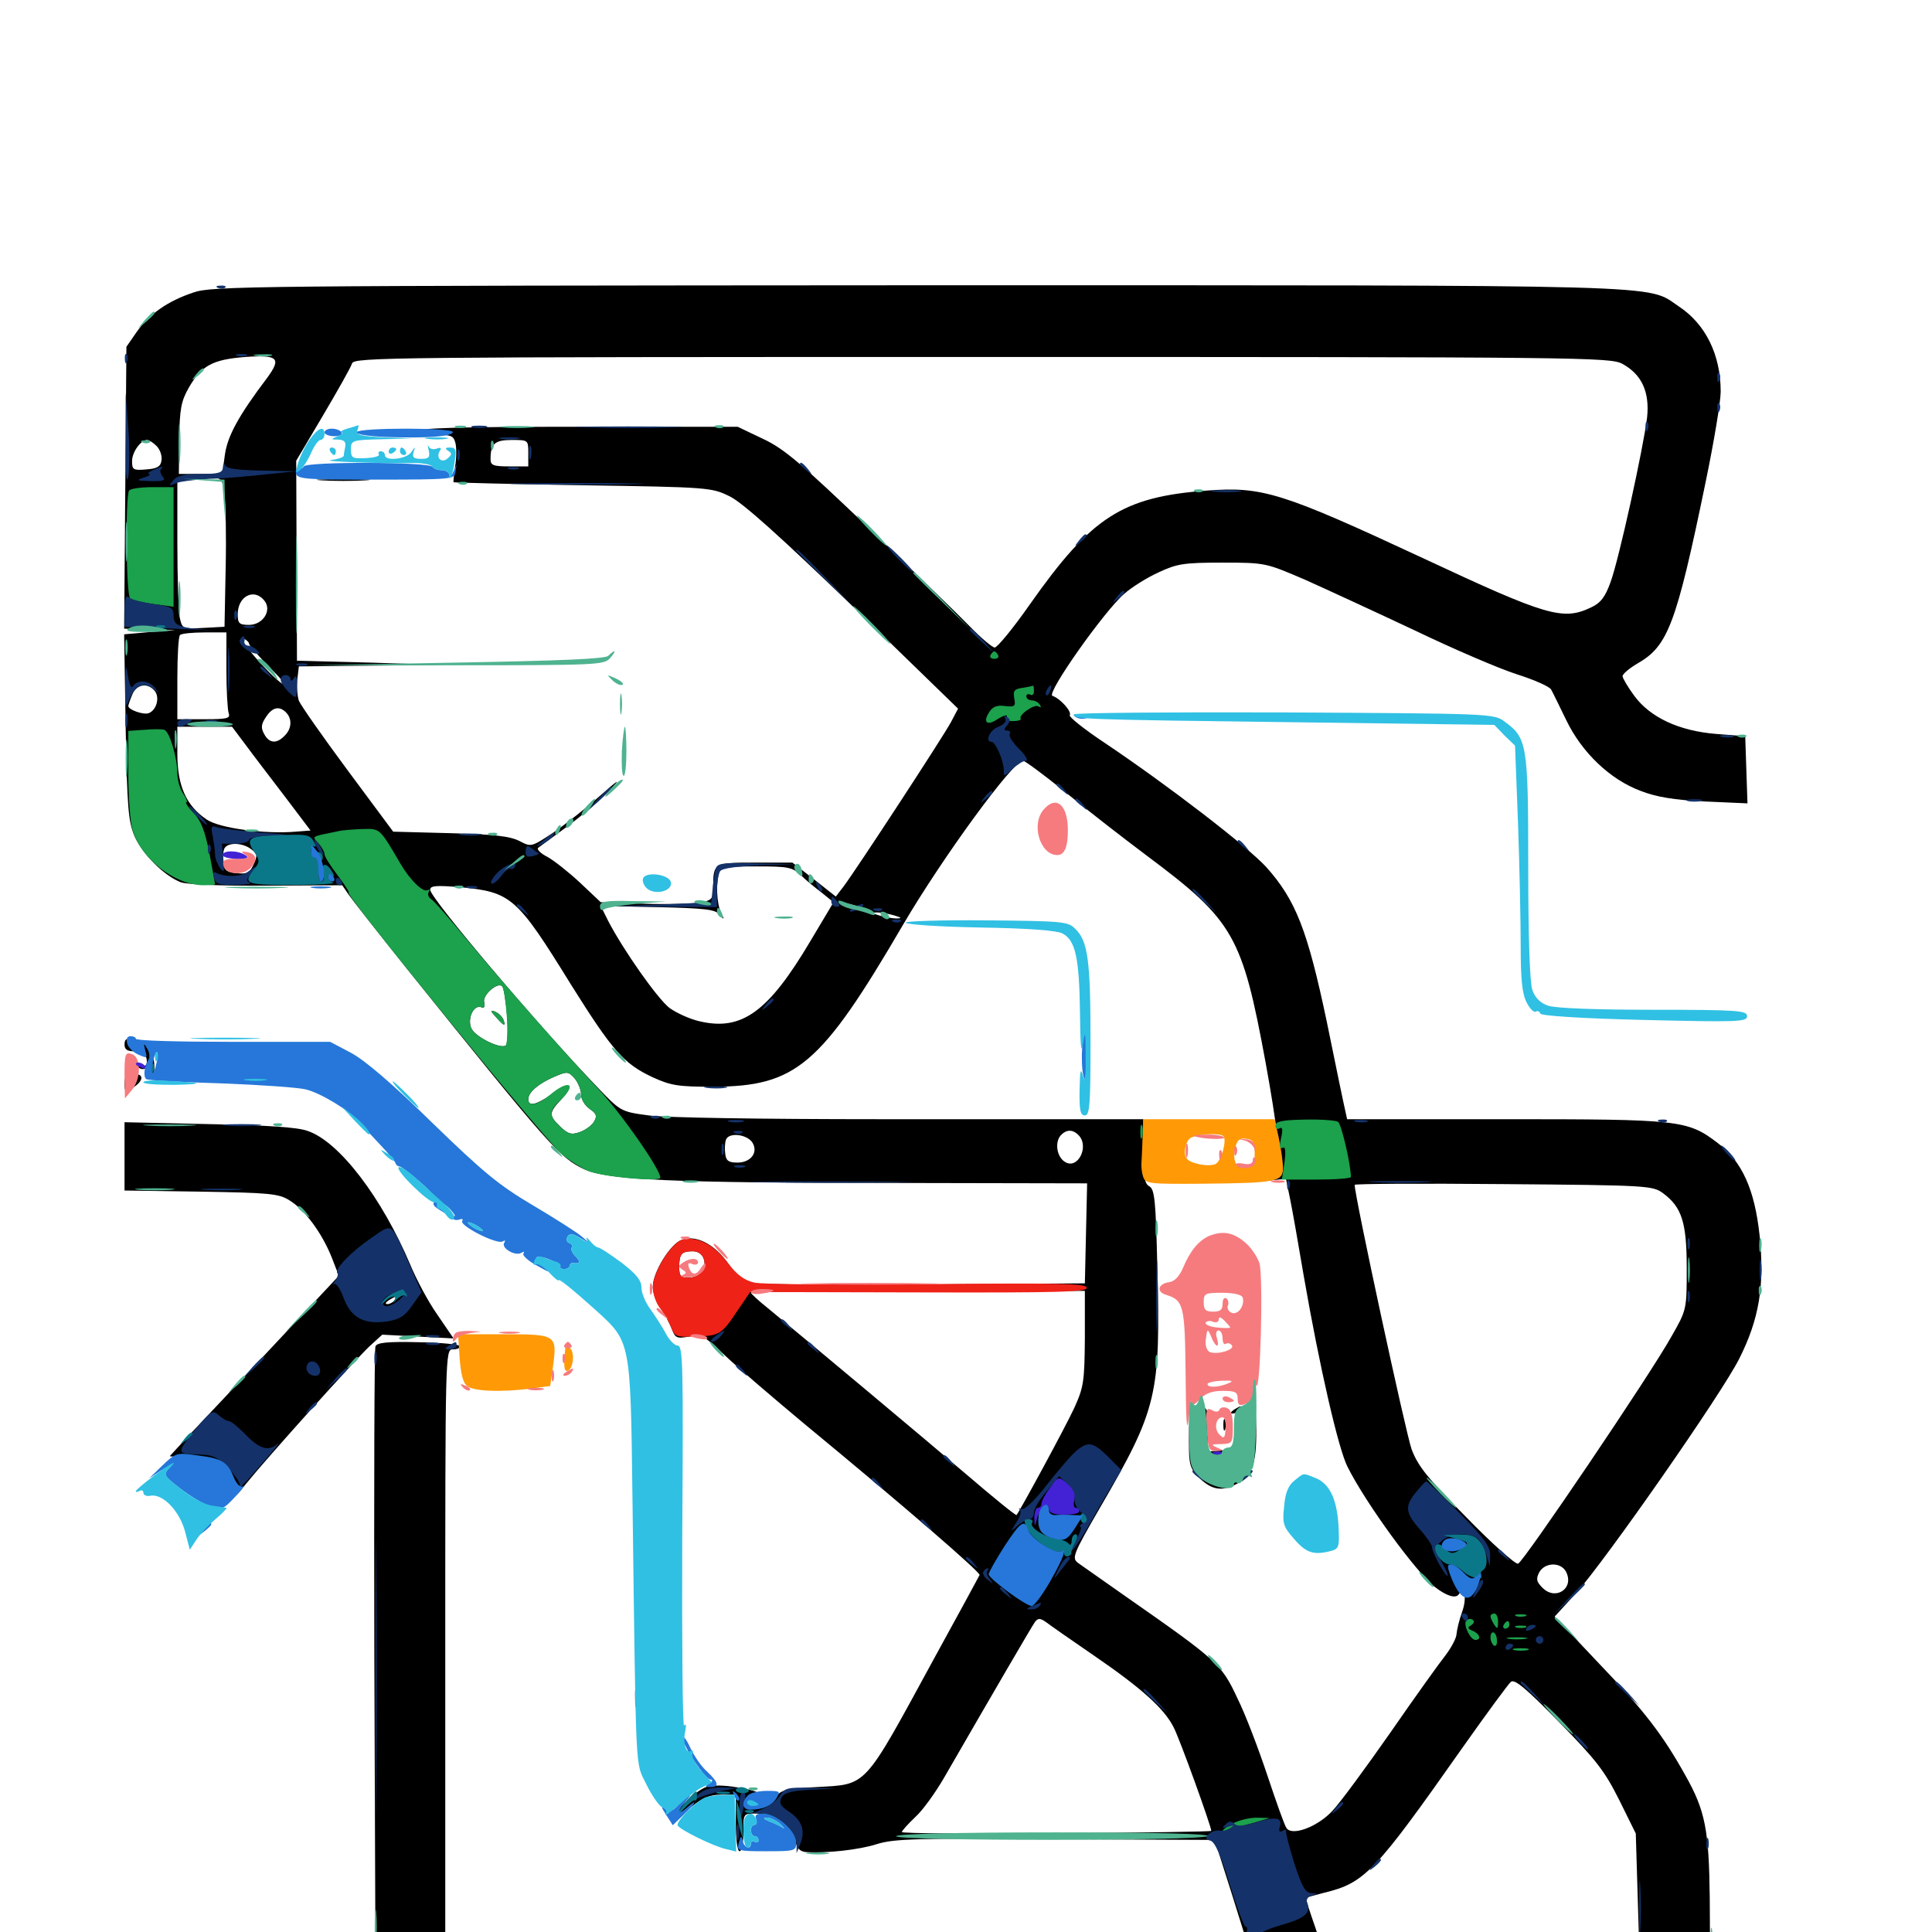 <svg xmlns="http://www.w3.org/2000/svg" viewBox="0 -1000 1000 1000">
	<path fill="#000000" d="M100.195 -848.633C86.719 -844.141 77.344 -837.5 70.703 -828.125L65.43 -820.508L64.844 -747.461L64.258 -674.609L77.539 -674.219L90.82 -673.828L77.539 -672.852L64.258 -671.68L65.039 -623.633C65.82 -581.445 66.406 -574.805 69.727 -566.992C73.828 -557.812 84.961 -546.68 93.555 -543.359C96.484 -542.188 114.844 -541.406 137.891 -541.602L177.148 -541.797L180.469 -536.914C182.227 -534.375 195.898 -516.992 210.742 -498.438C285.156 -405.859 289.648 -400.781 302.539 -394.727C315.039 -389.258 347.656 -387.695 464.453 -387.695L562.695 -387.5L562.109 -361.719L561.523 -335.742L480.469 -335.156C435.938 -334.766 395.898 -335.156 391.406 -335.742C384.766 -336.719 382.422 -338.281 377.148 -345.703C369.922 -356.055 360.156 -361.133 352.734 -358.203C346.875 -356.055 337.891 -341.406 337.891 -333.984C337.891 -330.859 339.648 -326.172 341.797 -323.047C343.945 -320.117 346.484 -315.234 347.656 -312.305C349.414 -307.422 350.391 -307.031 356.641 -308.203C362.891 -309.57 364.258 -308.789 374.609 -299.023C380.664 -293.164 399.414 -277.148 416.016 -263.281C468.359 -220.117 507.812 -185.938 507.031 -184.766C506.641 -183.984 496.094 -164.453 483.398 -141.406C446.484 -73.633 449.219 -76.562 422.461 -75C406.445 -74.219 403.906 -73.438 401.367 -69.531C397.656 -64.258 383.984 -63.086 385.938 -68.164C386.719 -69.727 388.477 -71.094 390.234 -71.094C396.875 -71.094 389.844 -73.828 379.492 -75.195C372.461 -76.172 366.992 -75.977 364.453 -74.609C357.812 -71.289 347.656 -60.742 347.656 -57.617C347.656 -55.469 348.242 -55.273 349.219 -56.836C350 -58.008 354.102 -61.719 358.203 -65.039C363.672 -69.531 367.773 -71.094 373.242 -71.094H380.859V-56.445C380.859 -48.047 381.641 -41.797 382.812 -41.797C383.984 -41.797 384.766 -46.289 384.766 -51.562C384.766 -61.328 384.766 -61.328 391.211 -61.328C400.195 -61.328 409.961 -54.688 411.523 -47.656C412.305 -43.555 413.867 -41.797 416.797 -41.406C427.734 -40.625 444.922 -42.578 453.906 -45.508C462.695 -48.242 474.414 -48.633 546.289 -48.047L628.711 -47.656L637.891 -18.75C642.773 -2.93 647.266 11.133 647.656 12.5C648.438 15.234 685.547 16.016 685.547 13.281C685.547 12.305 683.398 5.078 680.664 -2.734C677.93 -10.547 675.781 -17.383 675.781 -17.578C675.781 -17.773 680.078 -18.945 685.352 -20.312C706.445 -25.391 711.719 -31.055 756.641 -94.922C769.336 -112.891 780.664 -128.32 782.031 -129.492C783.984 -131.055 789.844 -126.172 807.031 -108.594C826.172 -89.062 830.664 -83.203 838.086 -68.359L846.68 -50.977L847.656 -18.555L848.633 13.867H866.797H885.156L884.961 -17.773C884.57 -52.734 882.617 -62.891 872.461 -80.859C860.742 -101.953 850.977 -114.648 827.93 -138.672L804.688 -163.281L815.625 -175.195C831.445 -192.969 891.211 -278.711 900.195 -296.68C910.547 -317.188 913.477 -334.57 910.742 -360.742C908.203 -384.18 901.758 -398.828 889.062 -408.398C873.438 -420.312 869.531 -420.703 778.906 -420.703H697.266L696.289 -425.195C695.703 -427.539 691.406 -448.242 686.719 -471.289C676.758 -518.555 670.703 -534.18 655.273 -551.367C645.312 -562.109 604.492 -593.555 571.875 -615.43C561.328 -622.461 553.125 -628.906 553.711 -629.883C554.883 -631.641 548.828 -638.477 544.727 -639.844C541.406 -641.016 571.484 -683.594 581.836 -692.578C585.547 -695.898 593.555 -700.977 599.609 -703.711C609.18 -708.203 612.695 -708.789 632.812 -708.789C655.273 -708.789 655.273 -708.594 675.781 -699.805C687.109 -694.727 712.5 -683.008 732.422 -673.633C752.344 -664.062 775.977 -653.906 785.156 -650.977C794.336 -648.047 802.344 -644.531 802.93 -642.969C803.711 -641.602 807.227 -634.375 810.742 -627.148C818.75 -610.547 833.398 -596.484 849.219 -590.625C857.227 -587.5 866.406 -585.938 882.422 -585.156L904.492 -584.18L903.906 -601.562L903.32 -618.945L888.281 -620.117C868.945 -621.68 854.102 -628.711 845.898 -639.844C842.578 -644.336 839.844 -649.023 839.844 -650C839.844 -651.172 843.359 -654.102 847.656 -656.641C863.281 -665.625 867.578 -676.562 882.812 -750.391C887.109 -771.094 890.625 -792.188 890.625 -797.266C890.625 -816.406 882.812 -832.227 868.945 -841.406C851.758 -852.93 871.875 -852.344 474.609 -852.344C129.883 -852.148 109.766 -851.953 100.195 -848.633ZM138.477 -804.688C123.242 -784.57 117.773 -774.219 116.406 -764.648L115.039 -754.688H103.906H92.578L92.773 -772.852C92.969 -788.086 93.75 -792.383 97.656 -799.219C104.297 -810.742 109.766 -813.867 126.953 -815.234C143.945 -816.406 145.703 -814.648 138.477 -804.688ZM839.648 -811.719C849.805 -806.25 853.906 -797.07 852.539 -783.984C850.586 -767.969 837.891 -710.156 833.594 -698.633C830.859 -691.016 828.516 -687.891 823.438 -685.547C808.984 -678.711 800.781 -681.055 737.305 -710.742C663.477 -745.117 653.516 -748.242 624.805 -746.094C580.859 -742.773 565.039 -732.617 533.008 -687.109C524.414 -674.805 516.211 -664.844 514.844 -664.844C513.672 -664.844 507.812 -669.727 501.953 -675.781C496.094 -681.836 472.461 -704.688 449.609 -726.758C414.648 -760.156 405.859 -767.773 394.922 -772.852L381.836 -779.102H299.805C236.523 -779.102 216.797 -778.516 213.867 -776.562C210.547 -774.414 211.719 -774.219 222.266 -774.609C233.594 -775.195 234.57 -774.805 235.742 -770.703C236.328 -768.164 236.328 -762.695 235.547 -758.594C234.961 -754.297 234.57 -750.586 234.766 -750.391C235.156 -750.195 265.234 -749.414 301.758 -748.828C366.797 -747.852 368.359 -747.656 377.539 -743.164C384.18 -740.039 404.102 -722.07 441.602 -685.938L495.898 -633.203L492.188 -626.172C488.086 -618.555 443.164 -549.805 436.523 -541.016L432.617 -535.938L421.484 -544.727L410.156 -553.516H390.82C369.531 -553.516 369.141 -553.32 369.141 -540.82C369.141 -534.766 368.555 -533.984 362.305 -532.812C358.594 -532.227 345.508 -531.836 333.203 -532.227L310.938 -533.008L300.391 -542.969C294.531 -548.438 286.914 -554.492 283.398 -556.445C279.883 -558.203 277.734 -560.352 278.516 -561.133C279.492 -561.914 286.523 -566.992 293.945 -572.461C301.562 -578.125 311.133 -586.328 315.43 -590.82C321.68 -597.461 320.508 -596.875 310.547 -588.086C303.516 -581.836 292.773 -573.438 286.523 -569.141C275 -561.523 275 -561.523 268.945 -564.648C264.062 -567.188 255.664 -568.164 233.008 -568.75L203.516 -569.531L179.883 -601.367C166.992 -618.75 155.664 -634.961 154.688 -637.305C153.906 -639.648 153.516 -644.727 153.906 -648.438L154.688 -655.078L192.188 -655.469L229.492 -655.859L191.602 -657.031L153.711 -658.008L153.516 -709.766L153.32 -761.523L167.188 -784.961C174.805 -797.852 181.641 -809.961 182.227 -811.914C183.398 -815.039 200.781 -815.234 508.203 -815.234C819.141 -815.234 833.398 -815.039 839.648 -811.719ZM81.055 -769.141C82.812 -767.383 83.984 -764.062 83.594 -761.719C83.203 -758.594 81.445 -757.422 75.781 -757.031C68.945 -756.445 68.359 -756.836 68.359 -761.328C68.359 -766.016 72.852 -772.266 76.172 -772.266C77.148 -772.266 79.297 -770.898 81.055 -769.141ZM273.438 -765.43V-758.594H263.672C255.273 -758.594 253.906 -759.18 253.906 -762.305C253.906 -770.312 256.055 -772.266 264.844 -772.266C273.438 -772.266 273.438 -772.266 273.438 -765.43ZM116.211 -744.531C116.797 -739.844 117.188 -722.461 116.797 -705.859L116.211 -675.586L105.273 -675C94.336 -674.414 94.336 -674.414 92.969 -680.664C92.383 -683.984 91.797 -701.172 91.797 -718.75V-750.586L97.266 -751.367C100.195 -751.758 105.273 -752.344 108.789 -752.539C114.648 -752.734 115.039 -752.344 116.211 -744.531ZM136.719 -689.258C141.016 -684.18 136.133 -676.562 128.906 -676.562C123.828 -676.562 123.047 -677.344 123.047 -682.031C123.047 -691.406 131.445 -695.703 136.719 -689.258ZM117.188 -653.32C117.188 -642.578 117.773 -632.617 118.359 -630.859C119.336 -628.125 117.578 -627.734 105.664 -627.734H91.797V-648.828C91.797 -660.547 92.383 -670.703 93.164 -671.289C93.75 -672.07 99.609 -672.656 105.859 -672.656H117.188ZM128.906 -666.797C128.906 -666.016 133.984 -660.156 140.234 -653.906C146.289 -647.852 149.023 -644.336 146.094 -646.094C139.648 -650.391 121.484 -671.094 125.781 -669.531C127.539 -668.945 128.906 -667.578 128.906 -666.797ZM80.078 -642.383C82.812 -639.062 81.055 -632.422 76.953 -630.859C74.219 -629.883 66.406 -632.617 66.406 -634.57C66.406 -634.961 67.188 -637.5 68.359 -640.234C70.508 -645.898 76.367 -646.875 80.078 -642.383ZM148.047 -631.25C151.367 -627.93 150.977 -622.656 147.266 -619.141C143.164 -614.844 139.258 -615.234 136.719 -620.117C134.961 -623.242 135.156 -625.195 137.695 -628.906C141.016 -633.984 144.531 -634.766 148.047 -631.25ZM127.148 -614.453C130.859 -609.375 140.039 -597.461 147.461 -587.695L160.742 -570.117L153.125 -569.531C137.109 -568.164 113.672 -571.289 107.031 -575.781C96.484 -582.812 91.797 -593.164 91.797 -609.766V-623.828H106.055H120.117ZM551.367 -590.039C562.305 -581.055 581.445 -566.211 593.945 -556.836C638.672 -523.438 642.969 -515.625 655.078 -450C661.133 -416.797 662.891 -400 659.766 -407.031C658.008 -411.133 657.422 -411.328 656.836 -408.594C655.859 -404.492 653.125 -403.906 651.758 -407.617C651.172 -408.789 650.586 -407.227 650.586 -403.711C650.391 -400.391 649.414 -396.875 648.438 -396.289C647.266 -395.508 646.875 -394.336 647.461 -393.359C648.047 -392.383 646.875 -390.82 645.117 -389.648C642.578 -388.086 644.727 -387.891 653.711 -388.672L665.625 -389.844L667.773 -379.297C668.945 -373.633 672.07 -355.859 674.805 -339.648C683.008 -292.383 692.773 -250 697.461 -240.82C707.031 -221.68 733.203 -185.938 742.773 -178.516C748.828 -173.828 753.516 -172.461 755.078 -174.805C758.008 -179.688 759.375 -172.852 756.836 -165.82C755.273 -161.523 754.102 -156.445 753.906 -154.297C753.906 -152.344 751.367 -147.461 748.438 -143.555C745.312 -139.648 732.422 -121.68 719.727 -103.32C707.031 -85.156 693.555 -66.797 689.648 -62.695C681.836 -54.297 668.555 -49.414 665.82 -53.906C664.844 -55.273 660.547 -67.383 656.055 -80.859C651.562 -94.336 644.727 -112.5 640.43 -121.094C632.227 -138.672 630.273 -140.43 583.008 -173.438C571.289 -181.641 559.961 -189.648 558.008 -191.016C554.688 -193.555 555.273 -195.312 569.531 -219.922C599.023 -270.703 600.781 -277.93 599.023 -344.336C598.242 -378.32 597.656 -384.375 594.922 -385.938C592.383 -387.305 591.797 -391.016 591.797 -404.102V-420.703H576.758H455.859C394.141 -420.703 344.141 -421.484 335.742 -422.656C321.289 -424.609 321.289 -424.609 308.594 -437.891C278.906 -468.75 222.656 -535.156 222.656 -539.453C222.656 -541.602 225.781 -541.797 237.891 -540.82C264.648 -538.281 267.383 -535.938 295.508 -490.43C317.188 -455.859 322.852 -449.414 337.891 -442.383C347.266 -438.086 351.172 -437.5 369.141 -437.5C412.109 -437.695 424.805 -448.438 467.383 -521.289C487.891 -556.25 524.414 -606.25 529.492 -606.25C530.469 -606.25 540.234 -599.023 551.367 -590.039ZM129.883 -560.547C133.203 -558.203 133.398 -557.227 131.25 -552.539C129.297 -548.242 127.734 -547.461 122.461 -548.047C117.578 -548.438 116.016 -549.609 115.625 -553.125C115.234 -555.664 115.43 -558.984 116.016 -560.547C117.383 -564.062 125.195 -564.062 129.883 -560.547ZM414.453 -547.07C416.992 -544.531 422.07 -540.43 425.391 -537.891L431.445 -533.008L419.336 -512.695C397.656 -476.172 383.984 -466.406 362.5 -471.289C357.031 -472.461 350 -475.781 346.484 -478.32C340.234 -483.203 322.656 -508.203 314.844 -523.242L310.938 -531.055L340.43 -530.469C365.039 -529.883 370.312 -529.297 372.461 -526.562C375 -523.633 375 -523.828 373.242 -527.539C370.898 -532.227 370.508 -543.555 372.266 -548.438C373.242 -550.977 376.953 -551.562 391.602 -551.562C407.617 -551.562 410.156 -551.172 414.453 -547.07ZM449.219 -528.711C450.977 -526.953 436.523 -530.469 434.766 -532.227C433.789 -533.008 436.328 -532.812 440.625 -531.836C444.727 -530.664 448.633 -529.297 449.219 -528.711ZM462.891 -526.172C466.797 -525 466.992 -524.609 463.867 -524.609C461.719 -524.609 457.812 -525.391 455.078 -526.172C451.172 -527.344 450.977 -527.734 454.102 -527.734C456.25 -527.734 460.156 -526.953 462.891 -526.172ZM262.5 -474.023C263.086 -466.211 262.695 -459.375 261.719 -458.789C258.789 -457.031 246.484 -463.086 244.141 -467.383C241.602 -472.266 244.922 -480.078 249.023 -478.711C250.586 -477.93 251.172 -478.906 250.586 -481.25C249.609 -484.961 257.617 -491.992 259.961 -489.453C260.742 -488.672 261.914 -481.641 262.5 -474.023ZM300.781 -433.398C300.781 -431.055 302.734 -427.734 305.273 -425.977C308.789 -423.633 309.18 -422.266 307.422 -419.336C306.25 -417.383 302.93 -415.039 300.195 -414.062C295.898 -412.5 294.141 -412.891 290.039 -416.797C283.984 -422.656 283.984 -424.023 290.43 -430.859C297.461 -438.281 294.727 -440.039 285.547 -433.594C277.344 -427.93 273.438 -427.148 273.438 -431.055C273.438 -434.766 278.906 -439.258 287.109 -442.773C293.555 -445.508 294.141 -445.508 297.461 -441.797C299.219 -439.648 300.781 -435.938 300.781 -433.398ZM558.203 -412.5C564.062 -406.641 557.812 -394.336 551.172 -398.633C547.07 -401.172 545.898 -408.398 548.828 -412.109C551.758 -415.43 555.078 -415.625 558.203 -412.5ZM389.453 -408.594C392.578 -403.516 388.672 -398.242 381.641 -398.242C377.148 -398.242 375.781 -399.219 375.391 -402.734C375 -405.273 375.195 -408.594 375.781 -410.156C377.344 -414.062 386.719 -412.891 389.453 -408.594ZM663.477 -392.969C662.891 -391.406 662.305 -391.992 662.305 -394.141C662.109 -396.289 662.695 -397.461 663.281 -396.68C663.867 -396.094 664.062 -394.336 663.477 -392.969ZM860.742 -382.422C870.508 -375.195 873.047 -367.383 873.047 -343.555C873.047 -322.266 873.047 -322.07 865.234 -308.398C854.297 -288.672 788.477 -191.406 785.742 -190.625C784.375 -190.234 772.266 -200.977 758.984 -214.648C739.062 -234.766 733.984 -241.016 730.664 -249.805C727.734 -257.812 701.172 -380.859 701.172 -386.719C701.172 -387.305 735.742 -387.5 778.125 -387.109C852.539 -386.523 855.469 -386.328 860.742 -382.422ZM364.258 -348.438C366.016 -343.164 362.109 -338.672 356.25 -338.672C352.344 -338.672 351.562 -339.648 351.562 -344.141C351.562 -350.977 352.734 -352.344 358.594 -352.344C361.328 -352.344 363.477 -350.781 364.258 -348.438ZM561.523 -307.422C561.328 -284.961 560.938 -282.031 556.055 -271.289C551.562 -261.523 528.125 -218.359 526.172 -215.82C525.781 -215.43 514.258 -224.805 500.586 -236.523C477.93 -255.859 418.359 -305.664 397.266 -323.047C392.578 -326.758 388.867 -330.273 388.672 -330.859C388.672 -331.445 427.539 -331.836 475.195 -331.836H561.523ZM810.547 -186.523C815.039 -177.93 805.273 -171.289 798.438 -178.125C795.312 -181.25 794.922 -182.617 796.68 -186.133C799.609 -191.406 807.812 -191.602 810.547 -186.523ZM565.82 -143.359C591.211 -125.977 602.539 -115.625 607.422 -106.055C610.547 -100.195 626.953 -54.688 626.953 -52.344C626.953 -51.953 590.82 -51.367 546.875 -51.172C502.734 -50.781 466.797 -50.977 466.797 -51.758C466.797 -52.344 469.922 -55.859 473.828 -59.57C477.734 -63.086 484.375 -72.461 488.672 -79.883C515.625 -126.562 534.18 -158.398 535.742 -160.547C537.305 -162.5 538.281 -162.5 541.211 -160.547C542.969 -159.18 554.102 -151.367 565.82 -143.359ZM166.602 -751.367C160.352 -751.758 165.43 -751.953 177.734 -751.953C190.039 -751.953 195.117 -751.758 189.062 -751.367C182.812 -750.977 172.656 -750.977 166.602 -751.367ZM648.828 -274.414C648.633 -269.727 647.852 -266.406 647.266 -266.992C646.484 -267.578 644.336 -267.383 642.383 -266.211C639.648 -264.844 638.867 -262.5 639.258 -257.031C639.648 -250 639.453 -249.805 632.227 -249.219L624.609 -248.633L625.391 -259.375C625.781 -266.992 625.195 -270.508 623.438 -271.289C622.07 -271.68 620.312 -270.703 619.531 -268.75C618.555 -266.211 617.969 -267.188 616.992 -272.266C616.211 -276.562 615.625 -271.875 615.43 -259.961C615.234 -241.211 615.43 -240.625 620.898 -234.961C627.539 -228.32 633.398 -227.734 641.992 -233.008C649.219 -237.5 650.977 -245.312 650 -268.359C649.609 -276.367 649.023 -279.102 648.828 -274.414ZM638.672 -270.312C636.914 -269.141 636.719 -268.359 638.086 -268.359C639.258 -268.359 641.016 -269.336 641.602 -270.312C643.164 -272.656 642.383 -272.656 638.672 -270.312ZM633.203 -262.5C633.203 -259.766 633.594 -258.789 634.18 -260.156C634.57 -261.328 634.57 -263.672 634.18 -265.039C633.594 -266.211 633.203 -265.234 633.203 -262.5ZM632.812 -254.492C632.812 -255.664 633.789 -256.641 634.766 -256.641C635.938 -256.641 636.719 -256.25 636.719 -255.859C636.719 -255.273 635.938 -254.297 634.766 -253.711C633.789 -253.125 632.812 -253.516 632.812 -254.492ZM256.836 -473.438C260.938 -468.75 261.914 -468.555 260.547 -472.266C259.961 -473.828 258.008 -475.586 256.25 -476.367C253.711 -477.344 253.711 -476.758 256.836 -473.438ZM64.453 -459.375C64.453 -456.836 65.82 -455.859 69.336 -455.859C72.07 -455.859 74.805 -454.492 75.586 -452.93C76.953 -448.828 74.805 -446.68 71.875 -449.609C68.945 -452.539 66.406 -452.539 66.406 -449.805C66.406 -448.828 67.188 -448.242 68.164 -449.023C69.141 -449.609 70.703 -449.023 71.289 -447.852C72.07 -446.875 73.828 -446.289 75.195 -446.875C76.758 -447.461 78.32 -446.289 78.711 -444.531C79.297 -442.578 79.688 -443.359 79.883 -446.484C80.273 -455.078 76.367 -461.328 70.117 -462.109C65.625 -462.891 64.453 -462.305 64.453 -459.375ZM64.453 -439.258C64.453 -434.766 64.844 -434.57 68.359 -436.719C74.414 -440.43 74.805 -444.141 69.336 -444.141C65.43 -444.141 64.453 -443.164 64.453 -439.258ZM64.453 -401.562V-383.789L104.102 -383.203C139.062 -382.617 144.336 -382.227 149.805 -378.711C157.617 -374.023 166.602 -361.914 171.68 -349.219L175.391 -339.648L131.641 -292.969C107.617 -267.578 87.891 -246.484 87.891 -246.289C87.891 -246.094 93.164 -245.898 99.805 -245.898C110.352 -245.898 112.109 -245.312 116.406 -240.43C118.945 -237.5 121.094 -232.617 121.094 -229.688C121.289 -224.414 121.289 -224.414 127.539 -232.227C138.281 -245.508 183.984 -296.289 191.016 -302.93L197.852 -309.18L216.211 -308.203L234.766 -307.227L226.367 -319.531C221.68 -326.172 215.43 -337.891 212.305 -345.508C197.656 -380.078 175.586 -409.18 159.18 -414.648C153.906 -416.602 137.695 -417.578 108.008 -418.164L64.453 -419.141ZM204.102 -326.953C203.516 -325.977 201.758 -325 200.586 -325C199.219 -325 199.414 -325.781 201.172 -326.953C204.883 -329.297 205.664 -329.297 204.102 -326.953ZM194.336 -303.125C193.75 -301.758 193.555 -229.883 193.75 -143.359L194.336 13.867L212.5 14.453L230.469 15.039V-143.359C230.469 -300.195 230.469 -301.562 234.375 -301.562C236.523 -301.562 238.281 -302.344 238.281 -303.125C238.281 -304.102 228.516 -305.078 216.797 -305.273C200.391 -305.664 195.117 -305.078 194.336 -303.125Z"/>
	<path fill="#ff9906" d="M591.406 -411.523C591.211 -406.25 591.016 -400.391 590.82 -398.242C590.625 -396.094 591.016 -392.773 591.797 -390.625C592.969 -387.305 595.312 -387.109 622.266 -387.305C660.742 -387.695 664.062 -388.281 664.062 -395.508C664.062 -398.438 663.086 -405.469 661.914 -410.938L659.766 -420.703H625.781H591.797ZM633.203 -411.914C635.156 -409.961 632.227 -399.023 629.102 -397.461C627.344 -396.68 623.047 -396.68 619.727 -397.656C614.844 -398.828 613.281 -400.391 613.281 -403.711C613.281 -406.25 614.258 -409.18 615.625 -410.547C617.969 -412.891 631.25 -413.867 633.203 -411.914ZM649.414 -403.125C649.414 -397.461 648.633 -396.094 644.922 -395.703C639.844 -394.922 637.695 -399.023 639.453 -406.25C640.43 -409.961 641.797 -411.133 645.117 -410.547C648.633 -410.156 649.414 -408.789 649.414 -403.125ZM237.891 -297.266C238.477 -289.062 239.648 -284.18 241.797 -282.617C245.117 -279.883 258.594 -279.297 274.805 -281.25L284.766 -282.617L286.133 -291.992C288.477 -309.18 288.281 -309.375 260.938 -309.375H237.109ZM292.773 -303.516C291.602 -293.945 291.797 -289.844 293.75 -290.43C296.68 -291.406 297.656 -299.609 295.117 -302.148C293.945 -303.32 292.969 -303.906 292.773 -303.516Z"/>
	<path fill="#ef2218" d="M353.906 -358.594C348.047 -357.617 337.891 -341.992 337.891 -333.594C337.891 -330.273 339.648 -325.195 341.797 -322.656C343.945 -319.922 346.484 -315.43 347.461 -312.695C349.219 -308.203 350.391 -307.812 359.766 -308.203C372.461 -308.594 373.438 -309.18 381.641 -321.484L388.281 -331.25L475.391 -331.055C548.047 -330.859 562.5 -331.25 562.5 -333.398C562.5 -335.742 549.023 -335.938 480.078 -335.352C434.57 -334.961 394.336 -335.156 390.43 -336.133C385.352 -337.305 381.445 -340.039 376.758 -346.289C369.727 -355.469 361.523 -359.961 353.906 -358.594ZM364.258 -348.438C366.016 -343.164 362.109 -338.672 356.25 -338.672C352.344 -338.672 351.562 -339.648 351.562 -344.141C351.562 -350.977 352.734 -352.344 358.594 -352.344C361.328 -352.344 363.477 -350.781 364.258 -348.438Z"/>
	<path fill="#1ca14c" d="M66.797 -746.094C64.844 -742.773 65.234 -691.992 67.383 -690.234C68.359 -689.453 74.023 -688.086 79.688 -687.305L89.844 -685.938V-716.992V-747.852H78.906C72.852 -747.852 67.578 -747.07 66.797 -746.094ZM77.539 -741.797C78.32 -742.383 77.148 -742.969 75 -742.773C72.852 -742.773 72.266 -742.188 73.828 -741.602C75.195 -741.016 76.953 -741.211 77.539 -741.797ZM512.695 -660.938C512.109 -659.961 512.891 -658.984 514.648 -658.984C516.406 -658.984 517.188 -659.961 516.602 -660.938C516.016 -662.109 515.039 -662.891 514.648 -662.891C514.258 -662.891 513.281 -662.109 512.695 -660.938ZM529.102 -643.945C525 -643.359 524.219 -642.383 525 -638.477C525.781 -634.375 525.195 -633.984 520.117 -634.57C516.016 -635.156 513.672 -634.18 511.914 -631.25C508.789 -626.367 510.742 -624.219 515.625 -627.344C519.922 -630.078 522.07 -630.469 520.898 -628.32C520.312 -627.344 521.875 -626.758 524.414 -626.758C526.953 -626.758 528.711 -627.344 528.32 -627.93C526.953 -629.883 535.352 -635.742 537.5 -634.375C538.867 -633.594 539.062 -633.789 538.281 -635.156C537.5 -636.523 535.547 -637.5 533.984 -637.5C532.422 -637.5 531.25 -638.477 531.25 -639.648C531.25 -640.625 532.227 -641.016 533.203 -640.43C534.375 -639.844 535.156 -640.625 535.156 -642.188C535.156 -643.945 534.961 -645.117 534.766 -645.117C534.375 -644.922 531.836 -644.336 529.102 -643.945ZM74.805 -622.266L66.406 -621.68V-599.805C66.406 -587.695 67.383 -574.609 68.555 -570.508C72.656 -555.859 90.234 -541.992 105.078 -541.797C108.398 -541.797 111.328 -541.992 111.328 -542.383C111.328 -542.578 109.961 -549.805 108.398 -558.398C106.055 -569.922 104.102 -575.195 100.195 -579.297C97.266 -582.227 95.703 -584.766 96.484 -584.766C97.266 -584.766 96.484 -586.719 94.922 -589.062C93.164 -591.406 91.797 -596.289 91.797 -599.805C91.797 -607.812 87.695 -621.68 84.961 -622.266C83.984 -622.656 79.297 -622.656 74.805 -622.266ZM174.805 -569.727C160.742 -566.797 161.328 -567.383 164.844 -563.477C166.602 -561.523 167.969 -558.984 167.969 -557.812C167.969 -556.641 171.094 -551.758 174.805 -546.875C178.516 -541.992 181.055 -537.891 180.469 -537.891C177.734 -537.891 282.227 -409.766 291.211 -402.148C294.922 -399.219 300.781 -395.508 304.297 -393.945C311.719 -390.82 341.797 -388.086 341.797 -390.43C341.797 -394.727 321.875 -423.438 309.57 -436.523C290.82 -456.641 259.57 -492.188 241.016 -514.453C232.617 -524.609 224.609 -533.789 223.242 -534.57C221.68 -535.547 221.289 -537.109 221.875 -538.281C222.656 -539.453 222.461 -539.844 221.289 -539.258C219.141 -537.891 212.305 -544.336 207.422 -552.734C196.289 -571.68 196.875 -571.094 187.5 -570.898C182.617 -570.703 176.953 -570.312 174.805 -569.727ZM262.305 -474.023C262.891 -466.211 262.5 -459.375 261.719 -458.789C258.789 -457.031 246.484 -463.086 244.141 -467.383C241.602 -472.266 244.922 -480.078 249.023 -478.711C250.586 -477.93 251.172 -478.906 250.586 -481.25C249.609 -484.961 257.617 -492.188 259.961 -489.453C260.742 -488.672 261.719 -481.641 262.305 -474.023ZM300.781 -433.398C300.781 -431.055 302.734 -427.734 305.273 -425.977C308.789 -423.633 309.18 -422.266 307.422 -419.336C306.25 -417.383 302.93 -415.039 300.195 -414.062C295.898 -412.5 294.141 -412.891 290.039 -416.797C283.984 -422.461 283.984 -424.805 290.039 -430.469C299.023 -439.062 294.531 -441.602 284.766 -433.398C278.516 -428.125 273.438 -426.953 273.438 -431.055C273.438 -434.766 278.906 -439.258 287.109 -442.773C293.555 -445.508 294.141 -445.508 297.461 -441.797C299.219 -439.648 300.781 -435.938 300.781 -433.398ZM256.836 -473.438C260.938 -468.75 261.914 -468.555 260.547 -472.266C259.961 -473.828 258.008 -475.586 256.25 -476.367C253.711 -477.344 253.711 -476.758 256.836 -473.438ZM660.156 -417.383C660.156 -415.82 661.133 -415.234 662.305 -416.016C663.867 -416.797 664.062 -415.43 663.086 -410.938C662.109 -406.445 662.305 -405.078 663.867 -405.859C665.234 -406.836 665.625 -404.492 664.844 -398.438L663.477 -389.453H681.445C691.211 -389.453 699.219 -390.039 699.219 -390.82C699.219 -397.07 694.336 -418.164 692.578 -419.336C691.406 -420.117 683.594 -420.703 675.391 -420.508C663.672 -420.312 660.156 -419.531 660.156 -417.383ZM590.234 -413.867C590.234 -410.742 590.625 -409.57 591.211 -411.523C591.602 -413.281 591.602 -416.016 591.211 -417.383C590.625 -418.555 590.234 -417.188 590.234 -413.867ZM771.484 -163.477C771.484 -162.5 772.461 -160.547 773.438 -158.984C775 -156.641 775.391 -156.836 775.391 -160.547C775.391 -162.891 774.609 -164.844 773.438 -164.844C772.461 -164.844 771.484 -164.258 771.484 -163.477ZM784.766 -163.477C783.398 -164.062 784.375 -164.453 787.109 -164.453C789.844 -164.453 790.82 -164.062 789.648 -163.477C788.281 -163.086 785.938 -163.086 784.766 -163.477ZM758.789 -160.938C757.422 -158.594 761.133 -151.172 763.672 -151.172C766.992 -151.172 765.82 -154.492 762.305 -155.859C759.57 -157.031 759.375 -157.617 761.523 -158.789C763.086 -159.961 763.281 -160.938 762.109 -161.719C760.938 -162.305 759.57 -162.109 758.789 -160.938ZM778.32 -158.984C777.734 -158.008 778.125 -157.031 779.102 -157.031C780.273 -157.031 781.25 -158.008 781.25 -158.984C781.25 -160.156 780.859 -160.938 780.469 -160.938C779.883 -160.938 778.906 -160.156 778.32 -158.984ZM784.766 -157.617C783.398 -158.203 784.375 -158.594 787.109 -158.594C789.844 -158.594 790.82 -158.203 789.648 -157.617C788.281 -157.227 785.938 -157.227 784.766 -157.617ZM771.484 -152.344C771.484 -150.781 772.266 -149.023 773.242 -148.242C774.414 -147.656 775 -149.023 774.805 -151.172C774.609 -155.664 771.484 -156.641 771.484 -152.344ZM780.859 -151.758C778.32 -152.148 780.273 -152.539 785.156 -152.539C790.039 -152.539 791.992 -152.148 789.648 -151.758C787.109 -151.367 783.203 -151.367 780.859 -151.758ZM783.789 -145.898C781.836 -146.484 783.398 -146.875 787.109 -146.875C790.82 -146.875 792.383 -146.484 790.625 -145.898C788.672 -145.508 785.547 -145.508 783.789 -145.898ZM638.281 -56.25C635.156 -54.688 632.812 -52.93 632.812 -52.344C632.812 -51.758 633.789 -51.953 634.766 -52.539C635.938 -53.32 638.672 -54.102 641.211 -54.688C643.555 -55.078 648.242 -56.25 651.367 -57.227L657.227 -58.984L650.391 -59.18C646.68 -59.18 641.211 -57.812 638.281 -56.25Z"/>
	<path fill="#143269" d="M112.891 -850.977C111.328 -851.562 111.914 -852.148 114.062 -852.148C116.211 -852.344 117.383 -851.758 116.602 -851.172C116.016 -850.586 114.258 -850.391 112.891 -850.977ZM64.648 -814.062C64.648 -811.914 65.234 -811.328 65.82 -812.891C66.406 -814.258 66.211 -816.016 65.625 -816.602C65.039 -817.383 64.453 -816.211 64.648 -814.062ZM122.656 -815.82C121.289 -816.406 122.266 -816.797 125 -816.797C127.734 -816.797 128.711 -816.406 127.539 -815.82C126.172 -815.43 123.828 -815.43 122.656 -815.82ZM888.867 -804.297C888.867 -802.148 889.453 -801.562 890.039 -803.125C890.625 -804.492 890.43 -806.25 889.844 -806.836C889.258 -807.617 888.672 -806.445 888.867 -804.297ZM65.039 -771.289C64.844 -755.664 65.43 -748.633 66.406 -753.125C66.992 -757.227 67.188 -768.555 66.406 -778.516L65.039 -796.68ZM888.867 -788.672C888.867 -786.523 889.453 -785.938 890.039 -787.5C890.625 -788.867 890.43 -790.625 889.844 -791.211C889.258 -791.992 888.672 -790.82 888.867 -788.672ZM851.758 -778.906C851.758 -776.758 852.344 -776.172 852.93 -777.734C853.516 -779.102 853.32 -780.859 852.734 -781.445C852.148 -782.227 851.562 -781.055 851.758 -778.906ZM244.727 -778.711C242.773 -779.297 244.336 -779.688 248.047 -779.688C251.758 -779.688 253.32 -779.297 251.562 -778.711C249.609 -778.32 246.484 -778.32 244.727 -778.711ZM303.32 -778.711C290.625 -778.906 300.586 -779.297 325.195 -779.297C350 -779.297 360.352 -778.906 348.242 -778.711C336.133 -778.32 316.016 -778.32 303.32 -778.711ZM259.375 -772.852C256.836 -773.242 258.789 -773.633 263.672 -773.633C268.555 -773.633 270.508 -773.242 268.164 -772.852C265.625 -772.461 261.719 -772.461 259.375 -772.852ZM273.828 -765.43C273.828 -762.305 274.219 -761.133 274.805 -763.086C275.195 -764.844 275.195 -767.578 274.805 -768.945C274.219 -770.117 273.828 -768.75 273.828 -765.43ZM236.719 -764.453C236.719 -761.719 237.109 -760.742 237.695 -762.109C238.086 -763.281 238.086 -765.625 237.695 -766.992C237.109 -768.164 236.719 -767.188 236.719 -764.453ZM115.43 -758.203C115.234 -755.273 113.281 -754.688 103.711 -754.688C95.312 -754.688 91.602 -753.711 89.648 -751.367C87.109 -748.438 87.305 -748.242 90.82 -749.805C92.969 -750.781 100.977 -751.758 108.398 -752.148C116.016 -752.344 129.102 -753.516 137.695 -754.492L153.32 -756.055L135.352 -756.445C123.047 -756.641 117.188 -757.422 116.602 -759.18C116.016 -760.547 115.43 -760.156 115.43 -758.203ZM414.062 -759.766C414.062 -759.375 415.625 -757.812 417.578 -756.445C420.508 -753.906 420.703 -754.102 418.164 -757.227C415.625 -760.352 414.062 -761.328 414.062 -759.766ZM79.102 -756.641C76.953 -755.664 76.172 -754.883 77.148 -754.688C78.32 -754.492 76.953 -753.516 74.219 -752.734C70.117 -751.367 70.703 -751.172 77.93 -750.977C84.766 -750.781 85.938 -751.367 84.18 -753.32C83.008 -754.883 82.617 -756.641 83.398 -757.227C84.961 -758.984 83.984 -758.789 79.102 -756.641ZM263.281 -757.227C261.914 -757.812 262.891 -758.203 265.625 -758.203C268.359 -758.203 269.336 -757.812 268.164 -757.227C266.797 -756.836 264.453 -756.836 263.281 -757.227ZM270.117 -749.414C254.297 -749.609 266.797 -750 297.852 -750C329.102 -750 341.992 -749.609 326.758 -749.414C311.523 -749.023 286.133 -749.023 270.117 -749.414ZM628.516 -745.508C625 -745.898 627.734 -746.289 634.766 -746.289C641.797 -746.289 644.531 -745.898 641.211 -745.508C637.695 -745.117 631.836 -745.117 628.516 -745.508ZM558.398 -720.117C555.859 -716.992 556.055 -716.797 559.18 -719.336C562.305 -721.875 563.281 -723.438 561.719 -723.438C561.328 -723.438 559.766 -721.875 558.398 -720.117ZM464.844 -710.742C468.555 -707.031 471.875 -703.906 472.461 -703.906C473.047 -703.906 470.508 -707.031 466.797 -710.742C463.086 -714.453 459.766 -717.578 459.18 -717.578C458.594 -717.578 461.133 -714.453 464.844 -710.742ZM412.109 -715.039C412.109 -714.844 418.945 -708.008 427.344 -700L442.383 -685.352L427.734 -700.586C414.258 -714.453 412.109 -716.602 412.109 -715.039ZM577.93 -690.82C575.391 -687.695 575.586 -687.5 578.711 -690.039C581.836 -692.578 582.812 -694.141 581.25 -694.141C580.859 -694.141 579.297 -692.578 577.93 -690.82ZM64.453 -684.18V-675.586L75.586 -675.195C81.836 -675 93.945 -674.414 102.539 -674.023C111.133 -673.633 113.867 -673.438 108.398 -673.828C92.383 -675.195 89.844 -676.172 89.844 -681.25C89.844 -685.352 88.672 -686.133 79.688 -687.305C74.023 -688.086 68.164 -689.648 66.992 -690.625C65.039 -692.188 64.453 -690.625 64.453 -684.18ZM121.289 -681.25C121.289 -679.102 121.875 -678.516 122.461 -680.078C123.047 -681.445 122.852 -683.203 122.266 -683.789C121.68 -684.57 121.094 -683.398 121.289 -681.25ZM126.562 -675.195C125.195 -675.781 126.172 -676.172 128.906 -676.172C131.641 -676.172 132.617 -675.781 131.445 -675.195C130.078 -674.805 127.734 -674.805 126.562 -675.195ZM501.953 -674.023C501.953 -673.633 504.883 -670.898 508.398 -667.578L514.648 -661.914L508.984 -668.359C503.516 -674.219 501.953 -675.586 501.953 -674.023ZM117.969 -653.125C117.969 -642.969 118.164 -638.672 118.555 -643.945C118.945 -649.023 118.945 -657.227 118.555 -662.5C118.164 -667.578 117.969 -663.281 117.969 -653.125ZM124.219 -668.945C122.852 -666.992 128.125 -662.305 132.227 -661.719C134.57 -661.328 134.766 -661.719 133.008 -663.477C131.641 -664.844 129.688 -665.82 128.32 -665.82C126.953 -666.016 126.172 -666.992 126.562 -668.359C126.953 -671.094 125.781 -671.484 124.219 -668.945ZM64.844 -645.312C64.648 -632.812 64.648 -632.617 67.383 -639.062C70.312 -645.703 75.195 -647.266 80.078 -642.969C82.422 -640.82 82.422 -641.016 80.273 -643.945C77.148 -647.852 71.289 -648.438 68.945 -644.922C67.969 -643.359 66.992 -645.117 66.211 -650.195C65.234 -656.836 65.039 -656.055 64.844 -645.312ZM153.906 -655.664C152.539 -656.25 153.516 -656.641 156.25 -656.641C158.984 -656.641 159.961 -656.25 158.789 -655.664C157.422 -655.273 155.078 -655.273 153.906 -655.664ZM134.766 -654.297C134.766 -653.906 136.328 -652.344 138.281 -650.977C141.211 -648.438 141.406 -648.633 138.867 -651.758C136.328 -654.883 134.766 -655.859 134.766 -654.297ZM145.312 -647.852C145.508 -646.484 147.461 -643.75 149.609 -641.602C153.516 -638.086 153.516 -638.086 153.711 -644.922C153.906 -649.609 153.32 -650.977 152.148 -649.023C151.172 -647.461 150.391 -647.266 150.391 -648.438C150.391 -649.609 149.219 -650.586 147.656 -650.586C146.289 -650.586 145.117 -649.414 145.312 -647.852ZM541.992 -643.164C541.211 -641.992 541.016 -640.82 541.602 -640.234C541.992 -639.648 542.969 -640.625 543.555 -642.383C544.922 -645.703 543.75 -646.289 541.992 -643.164ZM64.844 -626.758C64.844 -623.633 65.234 -622.461 65.82 -624.414C66.211 -626.172 66.211 -628.906 65.82 -630.273C65.234 -631.445 64.844 -630.078 64.844 -626.758ZM520.312 -628.125C521.094 -626.562 519.727 -625 516.797 -623.828C512.305 -622.266 509.57 -616.016 513.281 -616.016C515.234 -616.016 519.531 -606.25 519.531 -601.562C519.531 -597.852 519.727 -597.852 524.023 -601.953C526.562 -604.297 529.688 -606.25 531.055 -606.25C532.422 -606.25 530.859 -608.984 527.539 -612.305C524.219 -615.625 521.875 -619.141 522.656 -620.117C523.242 -621.094 522.656 -621.875 521.289 -621.875C519.531 -621.875 519.531 -622.461 521.289 -624.609C523.047 -626.758 523.047 -627.734 521.289 -628.906C519.727 -629.688 519.531 -629.492 520.312 -628.125ZM91.797 -625.781C91.797 -623.242 93.945 -623.242 97.656 -625.781C100 -627.344 99.805 -627.734 96.289 -627.734C93.75 -627.734 91.797 -626.953 91.797 -625.781ZM107.031 -626.367C105.664 -626.953 106.641 -627.344 109.375 -627.344C112.109 -627.344 113.086 -626.953 111.914 -626.367C110.547 -625.977 108.203 -625.977 107.031 -626.367ZM891.211 -618.555C889.258 -619.141 890.43 -619.531 893.555 -619.531C896.875 -619.531 898.242 -619.141 897.07 -618.555C895.703 -618.164 892.969 -618.164 891.211 -618.555ZM546.875 -593.75C546.875 -593.359 548.438 -591.797 550.391 -590.43C553.32 -587.891 553.516 -588.086 550.977 -591.211C548.438 -594.336 546.875 -595.312 546.875 -593.75ZM309.375 -586.328L303.711 -579.883L310.156 -585.547C316.016 -591.016 317.383 -592.578 315.82 -592.578C315.43 -592.578 312.695 -589.648 309.375 -586.328ZM509.57 -587.305C507.031 -584.18 507.227 -583.984 510.352 -586.523C512.109 -587.891 513.672 -589.453 513.672 -589.844C513.672 -591.406 512.109 -590.43 509.57 -587.305ZM556.641 -585.938C556.641 -585.547 558.203 -583.984 560.156 -582.617C563.086 -580.078 563.281 -580.273 560.742 -583.398C558.203 -586.523 556.641 -587.5 556.641 -585.938ZM873.633 -585.352C871.68 -585.938 873.242 -586.328 876.953 -586.328C880.664 -586.328 882.227 -585.938 880.469 -585.352C878.516 -584.961 875.391 -584.961 873.633 -585.352ZM101.562 -577.93C104.102 -575.195 106.641 -573.047 107.031 -573.047C107.617 -573.047 106.055 -575.195 103.516 -577.93C100.977 -580.664 98.438 -582.812 98.047 -582.812C97.461 -582.812 99.023 -580.664 101.562 -577.93ZM110.156 -566.992C110.742 -563.672 111.328 -559.375 111.328 -557.617C111.328 -555.664 112.5 -552.734 113.867 -550.781C116.016 -547.852 116.211 -548.438 115.625 -555.273L114.844 -563.281H121.875C125.781 -563.281 128.906 -564.258 128.906 -565.234C128.906 -566.406 134.375 -567.383 141.211 -567.383C151.562 -567.773 150.586 -567.969 134.375 -569.141C123.828 -569.922 113.867 -571.289 112.109 -571.875C109.375 -572.852 108.984 -572.07 110.156 -566.992ZM238.867 -567.773C235.742 -568.164 237.891 -568.555 243.164 -568.555C248.633 -568.555 250.977 -568.164 248.633 -567.773C246.094 -567.383 241.797 -567.383 238.867 -567.773ZM281.25 -565.039C276.953 -561.523 276.953 -561.328 280.664 -563.086C283.008 -564.258 285.547 -566.211 286.133 -567.188C287.891 -570.117 286.719 -569.531 281.25 -565.039ZM164.062 -561.328C165.234 -559.18 166.602 -557.422 167.188 -557.422C167.578 -557.422 167.188 -559.18 166.016 -561.328C164.844 -563.477 163.477 -565.234 162.891 -565.234C162.5 -565.234 162.891 -563.477 164.062 -561.328ZM640.625 -564.453C640.625 -564.062 642.188 -562.5 644.141 -561.133C647.07 -558.594 647.266 -558.789 644.727 -561.914C642.188 -565.039 640.625 -566.016 640.625 -564.453ZM107.617 -560.156C107.617 -558.008 108.203 -557.422 108.789 -558.984C109.375 -560.352 109.18 -562.109 108.594 -562.695C108.008 -563.477 107.422 -562.305 107.617 -560.156ZM272.07 -559.57C271.875 -556.836 272.852 -556.25 275.586 -556.836C277.734 -557.422 279.102 -558.008 278.906 -558.203C278.516 -558.398 276.953 -559.57 275.391 -560.742C272.852 -562.695 272.266 -562.305 272.07 -559.57ZM257.422 -548.242C255.078 -545.898 253.711 -543.359 254.297 -542.773C254.883 -541.992 257.227 -543.75 259.375 -546.484C261.328 -549.219 263.672 -550.977 264.258 -550.391C264.844 -549.805 265.625 -550.195 266.406 -551.172C268.555 -554.883 261.523 -552.539 257.422 -548.242ZM370.117 -549.219C369.727 -546.68 368.945 -542.188 368.75 -538.867L368.164 -533.008L342.773 -531.836L317.383 -530.859L344.336 -530.664L371.094 -530.469V-538.672C371.094 -542.969 371.875 -547.656 372.656 -549.023C373.633 -550.586 381.25 -551.562 393.555 -552.148L413.086 -552.734L392.188 -553.125C371.875 -553.516 371.094 -553.32 370.117 -549.219ZM128.125 -548.633C124.805 -546.094 115.625 -545.898 111.523 -548.438C110.547 -549.023 110.156 -547.852 110.742 -545.703C111.719 -542.383 113.281 -541.797 121.875 -541.992C127.344 -541.992 130.664 -542.578 129.297 -543.164C127.344 -543.945 127.539 -544.922 130.078 -547.852C133.984 -552.148 133.203 -552.539 128.125 -548.633ZM173.828 -543.75C173.828 -542.773 174.805 -541.797 175.977 -541.797C176.953 -541.797 177.344 -542.773 176.758 -543.75C176.172 -544.922 175.195 -545.703 174.609 -545.703C174.219 -545.703 173.828 -544.922 173.828 -543.75ZM423.047 -541.211C423.633 -539.258 424.805 -538.281 425.391 -538.867C425.977 -539.453 425.391 -541.016 424.023 -542.383C422.07 -544.141 421.875 -543.945 423.047 -541.211ZM241.797 -540.43C240.43 -541.016 241.406 -541.406 244.141 -541.406C246.875 -541.406 247.852 -541.016 246.68 -540.43C245.312 -540.039 242.969 -540.039 241.797 -540.43ZM617.188 -539.258C617.188 -538.867 620.117 -536.133 623.633 -532.812L629.883 -527.148L624.219 -533.594C618.75 -539.453 617.188 -540.82 617.188 -539.258ZM430.273 -533.398C430.273 -531.836 431.445 -530.664 433.008 -530.664C434.766 -530.664 434.961 -531.445 433.398 -533.398C432.227 -534.766 431.055 -535.938 430.664 -535.938C430.469 -535.938 430.273 -534.766 430.273 -533.398ZM267.578 -531.25C267.578 -530.859 269.141 -529.297 271.094 -527.93C274.023 -525.391 274.219 -525.586 271.68 -528.711C269.141 -531.836 267.578 -532.812 267.578 -531.25ZM441.406 -530.078C439.844 -529.102 439.453 -528.125 440.43 -528.125C441.602 -528.125 443.75 -529.102 445.312 -530.078C446.875 -531.055 447.461 -532.031 446.289 -532.031C445.312 -532.031 442.969 -531.055 441.406 -530.078ZM452.734 -528.711C451.172 -529.297 451.758 -529.883 453.906 -529.883C456.055 -530.078 457.227 -529.492 456.445 -528.906C455.859 -528.32 454.102 -528.125 452.734 -528.711ZM462.5 -522.852C460.938 -523.438 461.523 -524.023 463.672 -524.023C465.82 -524.219 466.992 -523.633 466.211 -523.047C465.625 -522.461 463.867 -522.266 462.5 -522.852ZM396.289 -479.883C393.75 -476.758 393.945 -476.562 397.07 -479.102C398.828 -480.469 400.391 -482.031 400.391 -482.422C400.391 -483.984 398.828 -483.008 396.289 -479.883ZM365.82 -436.914C362.695 -437.305 364.844 -437.695 370.117 -437.695C375.586 -437.695 377.93 -437.305 375.586 -436.914C373.047 -436.523 368.75 -436.523 365.82 -436.914ZM337.5 -421.289C335.938 -421.875 336.523 -422.461 338.672 -422.461C340.82 -422.656 341.992 -422.07 341.211 -421.484C340.625 -420.898 338.867 -420.703 337.5 -421.289ZM377.539 -419.336C375.586 -419.922 377.148 -420.312 380.859 -420.312C384.57 -420.312 386.133 -419.922 384.375 -419.336C382.422 -418.945 379.297 -418.945 377.539 -419.336ZM701.758 -419.336C699.805 -419.922 700.977 -420.312 704.102 -420.312C707.422 -420.312 708.789 -419.922 707.617 -419.336C706.25 -418.945 703.516 -418.945 701.758 -419.336ZM858.984 -419.336C857.422 -419.922 858.008 -420.508 860.156 -420.508C862.305 -420.703 863.477 -420.117 862.695 -419.531C862.109 -418.945 860.352 -418.75 858.984 -419.336ZM116.797 -417.383C112.109 -417.773 115.82 -418.164 125 -418.164C134.18 -418.164 137.891 -417.773 133.398 -417.383C128.711 -416.992 121.289 -416.992 116.797 -417.383ZM380.469 -413.477C378.906 -414.062 379.492 -414.648 381.641 -414.648C383.789 -414.844 384.961 -414.258 384.18 -413.672C383.594 -413.086 381.836 -412.891 380.469 -413.477ZM373.438 -405.078C373.438 -402.344 373.828 -401.367 374.414 -402.734C374.805 -403.906 374.805 -406.25 374.414 -407.617C373.828 -408.789 373.438 -407.812 373.438 -405.078ZM893.555 -403.125C895.508 -400.977 897.461 -399.219 898.047 -399.219C898.633 -399.219 897.461 -400.977 895.508 -403.125C893.555 -405.273 891.602 -407.031 891.016 -407.031C890.43 -407.031 891.602 -405.273 893.555 -403.125ZM380.469 -395.898C379.102 -396.484 380.078 -396.875 382.812 -396.875C385.547 -396.875 386.523 -396.484 385.352 -395.898C383.984 -395.508 381.641 -395.508 380.469 -395.898ZM395.898 -388.086C377.344 -388.281 393.164 -388.672 430.664 -388.477C468.359 -388.477 483.398 -388.281 464.258 -388.086C445.117 -387.695 414.258 -387.695 395.898 -388.086ZM666.211 -386.328C666.211 -384.18 666.797 -383.594 667.383 -385.156C667.969 -386.523 667.773 -388.281 667.188 -388.867C666.602 -389.648 666.016 -388.477 666.211 -386.328ZM711.523 -388.086C704.102 -388.477 710.156 -388.672 724.609 -388.672C739.062 -388.672 745.117 -388.477 737.891 -388.086C730.469 -387.695 718.75 -387.695 711.523 -388.086ZM106.055 -384.18C100.977 -384.57 104.688 -384.766 114.258 -384.766C124.023 -384.766 128.125 -384.57 123.633 -384.18C119.141 -383.789 111.133 -383.789 106.055 -384.18ZM192.383 -359.375C182.031 -352.344 172.852 -342.969 174.609 -341.016C175.195 -340.43 174.609 -338.672 173.438 -336.914C172.07 -335.156 171.875 -334.57 172.852 -335.352C173.828 -336.133 175.977 -333.203 177.734 -328.516C181.445 -318.164 188.281 -314.258 200.195 -316.016C206.641 -316.992 209.57 -318.75 213.281 -324.219L218.164 -331.055L212.109 -345.117C202.148 -367.969 203.516 -366.992 192.383 -359.375ZM206.055 -326.758C203.516 -324.609 200.391 -323.438 199.219 -324.023C196.484 -325.781 198.633 -328.906 203.906 -330.859C210.352 -333.203 211.523 -331.055 206.055 -326.758ZM873.438 -356.25C873.438 -353.516 873.828 -352.539 874.414 -353.906C874.805 -355.078 874.805 -357.422 874.414 -358.789C873.828 -359.961 873.438 -358.984 873.438 -356.25ZM598.438 -328.906C598.438 -312.305 598.828 -305.469 599.023 -313.867C599.414 -322.07 599.414 -335.742 599.023 -344.141C598.828 -352.344 598.438 -345.508 598.438 -328.906ZM910.742 -342.578C910.742 -337.695 911.133 -335.742 911.523 -338.281C911.914 -340.625 911.914 -344.531 911.523 -347.07C911.133 -349.414 910.742 -347.461 910.742 -342.578ZM873.438 -328.906C873.438 -326.172 873.828 -325.195 874.414 -326.562C874.805 -327.734 874.805 -330.078 874.414 -331.445C873.828 -332.617 873.438 -331.641 873.438 -328.906ZM404.297 -316.406C404.297 -316.016 405.859 -314.453 407.812 -313.086C410.742 -310.547 410.938 -310.742 408.398 -313.867C405.859 -316.992 404.297 -317.969 404.297 -316.406ZM370.312 -308.398C368.164 -306.836 367.383 -305.469 368.555 -305.469C369.727 -305.469 371.68 -306.836 373.047 -308.398C376.172 -312.109 375.195 -312.109 370.312 -308.398ZM221.289 -308.008C219.336 -308.594 220.508 -308.984 223.633 -308.984C226.953 -308.984 228.32 -308.594 227.148 -308.008C225.781 -307.617 223.047 -307.617 221.289 -308.008ZM221.289 -304.102C219.336 -304.688 220.508 -305.078 223.633 -305.078C226.953 -305.078 228.32 -304.688 227.148 -304.102C225.781 -303.711 223.047 -303.711 221.289 -304.102ZM232.422 -303.516C229.883 -301.953 230.078 -301.562 233.008 -301.562C234.766 -301.562 236.328 -302.539 236.328 -303.516C236.328 -305.859 236.133 -305.859 232.422 -303.516ZM417.969 -304.688C417.969 -304.297 419.531 -302.734 421.484 -301.367C424.414 -298.828 424.609 -299.023 422.07 -302.148C419.531 -305.273 417.969 -306.25 417.969 -304.688ZM193.75 -296.68C193.75 -293.555 194.141 -292.383 194.727 -294.336C195.117 -296.094 195.117 -298.828 194.727 -300.195C194.141 -301.367 193.75 -300 193.75 -296.68ZM130.664 -292.383L125.977 -286.914L131.445 -291.602C136.328 -296.094 137.695 -297.656 136.133 -297.656C135.742 -297.656 133.398 -295.312 130.664 -292.383ZM159.18 -293.945C157.617 -291.016 159.766 -287.891 163.281 -287.891C165.039 -287.891 166.016 -289.258 165.625 -291.211C164.844 -295.117 160.938 -296.68 159.18 -293.945ZM380.859 -292.969C380.859 -292.578 382.422 -291.016 384.375 -289.648C387.305 -287.109 387.5 -287.305 384.961 -290.43C382.422 -293.555 380.859 -294.531 380.859 -292.969ZM173.633 -286.523L168.945 -281.055L174.414 -285.742C179.297 -290.234 180.664 -291.797 179.102 -291.797C178.711 -291.797 176.367 -289.453 173.633 -286.523ZM159.961 -270.898C157.422 -267.773 157.617 -267.578 160.742 -270.117C162.5 -271.484 164.062 -273.047 164.062 -273.438C164.062 -275 162.5 -274.023 159.961 -270.898ZM101.953 -261.133C97.461 -256.055 93.945 -250.977 93.945 -249.805C93.75 -247.656 94.531 -247.461 104.688 -247.07C110.156 -246.875 113.477 -245.312 118.359 -239.844C122.07 -235.938 124.609 -232.031 124.023 -231.055C120.898 -226.367 125.391 -230.469 135.742 -242.578C142.188 -249.805 145.508 -254.297 143.555 -252.539C138.672 -248.438 133.984 -250.195 126.172 -258.398C122.852 -261.719 119.531 -264.453 118.359 -264.453C117.383 -264.453 115.039 -265.82 113.086 -267.578C110.156 -270.312 109.18 -269.727 101.953 -261.133ZM556.25 -248.242C553.711 -245.898 546.875 -237.891 541.211 -230.664C535.156 -222.852 529.883 -218.164 528.711 -218.945C527.344 -219.531 526.953 -219.336 527.93 -218.555C528.711 -217.578 527.93 -214.648 525.977 -211.914C522.852 -206.836 522.852 -206.836 526.758 -210.352C528.906 -212.109 531.641 -213.672 532.812 -213.672C534.18 -213.672 535.156 -215.234 535.156 -217.188C535.156 -218.945 538.086 -224.023 541.797 -228.125L548.242 -235.938L552.539 -231.836C555.078 -229.492 556.641 -226.172 556.25 -224.023C555.859 -222.07 557.422 -218.945 559.57 -217.188C562.891 -214.258 563.086 -213.477 560.547 -211.719C558.984 -210.742 558.398 -209.766 559.18 -209.766C560.156 -209.766 558.984 -206.445 556.641 -202.539C554.297 -198.438 553.711 -196.484 555.469 -198.047C557.031 -199.609 561.523 -206.641 565.43 -213.672C569.336 -220.703 574.414 -229.297 576.562 -232.812L580.469 -239.062L573.633 -245.898C565.625 -253.906 562.891 -254.297 556.25 -248.242ZM194.336 -131.641C194.336 -67.773 194.531 -41.602 194.727 -73.633C195.117 -105.469 195.117 -157.812 194.727 -189.844C194.531 -221.68 194.336 -195.508 194.336 -131.641ZM488.281 -246.094C488.281 -245.703 489.844 -244.141 491.797 -242.773C494.727 -240.234 494.922 -240.43 492.383 -243.555C489.844 -246.68 488.281 -247.656 488.281 -246.094ZM617.188 -238.281C617.188 -237.891 618.75 -236.328 620.703 -234.961C623.633 -232.422 623.828 -232.617 621.289 -235.742C618.75 -238.867 617.188 -239.844 617.188 -238.281ZM644.336 -235.742C641.797 -232.617 641.992 -232.422 645.117 -234.961C648.242 -237.5 649.219 -239.062 647.656 -239.062C647.266 -239.062 645.703 -237.5 644.336 -235.742ZM451.172 -234.375C451.172 -233.984 452.734 -232.422 454.688 -231.055C457.617 -228.516 457.812 -228.711 455.273 -231.836C452.734 -234.961 451.172 -235.938 451.172 -234.375ZM733.008 -227.734C726.953 -220.508 727.344 -216.992 734.766 -208.594C738.281 -204.688 741.211 -200.391 741.211 -199.219C741.211 -196.484 747.852 -184.375 749.219 -184.375C749.805 -184.375 748.438 -187.5 746.289 -191.406C741.992 -198.633 741.992 -198.633 745.898 -202.148C750.586 -206.641 762.109 -207.031 765.43 -203.125C766.797 -201.562 768.555 -197.852 769.531 -194.727L771.094 -189.258L771.289 -194.922C771.484 -199.414 768.359 -203.711 755.469 -216.797C746.484 -225.781 738.867 -233.203 738.281 -233.203C737.695 -233.203 735.352 -230.664 733.008 -227.734ZM476.562 -212.891C476.562 -212.5 478.125 -210.938 480.078 -209.57C483.008 -207.031 483.203 -207.227 480.664 -210.352C478.125 -213.477 476.562 -214.453 476.562 -212.891ZM775.391 -197.266C775.391 -196.875 776.953 -195.312 778.906 -193.945C781.836 -191.406 782.031 -191.602 779.492 -194.727C776.953 -197.852 775.391 -198.828 775.391 -197.266ZM500 -193.359C500 -192.969 501.562 -191.406 503.516 -190.039C506.445 -187.5 506.641 -187.695 504.102 -190.82C501.562 -193.945 500 -194.922 500 -193.359ZM547.852 -187.891C545.312 -182.422 545.117 -182.031 547.656 -185.352C549.414 -187.5 551.562 -190.43 552.734 -191.797C554.102 -193.359 554.102 -194.141 552.93 -194.141C551.758 -194.141 549.414 -191.211 547.852 -187.891ZM508.984 -186.523C508.398 -185.547 509.375 -183.594 511.328 -182.227C514.258 -179.883 514.453 -179.883 512.305 -182.617C510.938 -184.375 510.352 -186.328 511.133 -186.914C511.719 -187.695 511.914 -188.281 511.133 -188.281C510.547 -188.281 509.57 -187.5 508.984 -186.523ZM763.867 -177.148C761.914 -172.07 761.914 -171.875 764.648 -175.391C766.211 -177.539 767.578 -179.883 767.578 -180.859C767.578 -183.789 766.211 -182.422 763.867 -177.148ZM811.523 -172.266L803.711 -163.867L812.109 -171.68C816.602 -175.781 820.312 -179.492 820.312 -179.883C820.312 -181.445 818.555 -179.883 811.523 -172.266ZM517.578 -177.734C517.578 -177.344 519.141 -175.781 521.094 -174.414C524.023 -171.875 524.219 -172.07 521.68 -175.195C519.141 -178.32 517.578 -179.297 517.578 -177.734ZM534.18 -168.75C531.055 -167.383 530.859 -166.992 533.594 -166.992C535.352 -166.797 537.5 -167.773 538.086 -168.75C539.453 -170.898 539.453 -170.898 534.18 -168.75ZM756.836 -162.891C757.422 -161.914 758.398 -160.938 758.984 -160.938C759.375 -160.938 759.766 -161.914 759.766 -162.891C759.766 -164.062 758.789 -164.844 757.617 -164.844C756.641 -164.844 756.25 -164.062 756.836 -162.891ZM790.039 -157.031C790.625 -158.203 791.992 -158.984 793.164 -158.984C795.898 -158.984 795.312 -157.617 791.797 -156.25C790.234 -155.664 789.453 -155.859 790.039 -157.031ZM794.922 -151.172C794.922 -150.195 795.898 -149.219 796.875 -149.219C798.047 -149.219 798.828 -150.195 798.828 -151.172C798.828 -152.344 798.047 -153.125 796.875 -153.125C795.898 -153.125 794.922 -152.344 794.922 -151.172ZM779.297 -147.07C779.297 -148.242 780.273 -149.219 781.25 -149.219C782.422 -149.219 783.203 -148.828 783.203 -148.438C783.203 -147.852 782.422 -146.875 781.25 -146.289C780.273 -145.703 779.297 -146.094 779.297 -147.07ZM787.109 -129.102C787.109 -128.711 790.039 -125.977 793.555 -122.656L799.805 -116.992L794.141 -123.438C788.672 -129.297 787.109 -130.664 787.109 -129.102ZM835.938 -129.102C835.938 -128.711 838.867 -125.977 842.383 -122.656L848.633 -116.992L842.969 -123.438C837.5 -129.297 835.938 -130.664 835.938 -129.102ZM591.797 -125.195C591.797 -124.805 594.727 -122.07 598.242 -118.75L604.492 -113.086L598.828 -119.531C593.359 -125.391 591.797 -126.758 591.797 -125.195ZM817.383 -98.438C819.336 -96.289 821.289 -94.531 821.875 -94.531C822.461 -94.531 821.289 -96.289 819.336 -98.438C817.383 -100.586 815.43 -102.344 814.844 -102.344C814.258 -102.344 815.43 -100.586 817.383 -98.438ZM361.133 -70.898L356.445 -66.992L360.938 -69.141C363.477 -70.312 369.141 -72.07 373.633 -73.047L381.836 -74.609L373.828 -74.805C368.164 -75 364.258 -73.828 361.133 -70.898ZM403.906 -70.898C402.539 -68.555 398.828 -65.625 395.508 -64.062L389.648 -61.523L394.922 -61.328C402.148 -61.328 412.109 -52.539 412.305 -46.094V-40.82L414.258 -45.703C416.992 -52.539 415.039 -57.812 408.398 -62.305C403.906 -65.234 403.125 -66.797 404.492 -69.531C405.859 -72.07 409.375 -73.047 419.531 -73.633L432.617 -74.219L419.531 -74.609C407.812 -75 406.055 -74.414 403.906 -70.898ZM382.812 -65.82C382.812 -57.422 383.789 -57.812 385.352 -66.797C386.133 -70.312 385.742 -73.047 384.766 -73.047C383.594 -73.047 382.812 -69.922 382.812 -65.82ZM691.211 -63.867C688.672 -60.742 688.867 -60.547 691.992 -63.086C695.117 -65.625 696.094 -67.188 694.531 -67.188C694.141 -67.188 692.578 -65.625 691.211 -63.867ZM649.023 -56.445C643.164 -54.688 640.234 -54.688 638.867 -56.055C637.305 -57.617 635.938 -57.422 634.375 -55.664C632.227 -53.711 632.617 -53.516 635.742 -54.492C638.672 -55.469 639.062 -55.273 636.914 -53.906C635.352 -52.734 632.812 -52.148 631.055 -52.539C629.297 -52.734 626.953 -51.953 625.586 -50.586C623.828 -48.633 624.023 -47.852 626.562 -47.266C628.906 -46.484 631.836 -39.844 636.523 -24.609C640.234 -12.5 643.945 -2.734 644.727 -2.734C645.703 -2.734 645.703 -1.367 645.117 0.586C644.336 2.539 644.727 3.32 645.898 2.539C647.07 1.758 648.633 2.344 649.023 3.516C649.805 5.273 650.195 5.078 650.195 3.125C650.391 1.172 654.883 -1.172 662.891 -3.516C675.391 -7.031 678.711 -9.766 676.562 -15.234C675.977 -16.797 676.953 -18.359 679.102 -18.945C682.227 -19.727 682.227 -19.922 678.711 -20.117C675.586 -20.312 673.828 -23.633 669.922 -35.547C667.383 -43.75 665.43 -51.367 665.625 -52.148C665.82 -53.125 665.039 -53.125 663.867 -52.344C662.305 -51.367 661.719 -52.148 662.5 -54.688C663.672 -59.375 660.352 -59.961 649.023 -56.445ZM381.25 -51.562C381.25 -47.852 381.641 -46.289 382.227 -48.242C382.617 -50 382.617 -53.125 382.227 -55.078C381.641 -56.836 381.25 -55.273 381.25 -51.562ZM883.203 -45.703C883.203 -42.969 883.594 -41.992 884.18 -43.359C884.57 -44.531 884.57 -46.875 884.18 -48.242C883.594 -49.414 883.203 -48.438 883.203 -45.703ZM710.742 -34.57C708.203 -31.445 708.398 -31.25 711.523 -33.789C714.648 -36.328 715.625 -37.891 714.062 -37.891C713.672 -37.891 712.109 -36.328 710.742 -34.57ZM848.438 -12.5C848.438 -0.195 848.633 4.883 849.023 -1.367C849.414 -7.422 849.414 -17.578 849.023 -23.828C848.633 -29.883 848.438 -24.805 848.438 -12.5ZM666.016 12.891L647.461 14.062L666.602 14.453C678.125 14.648 685.547 14.062 685.547 12.891C685.547 11.719 685.352 11.133 685.156 11.328C684.766 11.523 676.172 12.305 666.016 12.891ZM849.414 13.477C848.438 12.695 856.445 12.305 866.797 12.891L885.742 13.867L868.359 14.453C858.789 14.648 850.195 14.258 849.414 13.477Z"/>
	<path fill="#f67b7f" d="M540.43 -581.25C533.398 -573.633 538.281 -557.422 547.266 -557.422C550.977 -557.422 552.734 -561.523 552.734 -570.312C552.734 -583.203 546.875 -588.477 540.43 -581.25ZM126.953 -557.617C129.297 -556.055 128.125 -555.469 122.461 -555.469C116.406 -555.469 115.039 -554.883 115.625 -552.148C116.406 -547.461 125.586 -546.484 129.688 -550.781C133.594 -554.688 132.812 -558.203 127.734 -558.984C124.609 -559.57 124.609 -559.18 126.953 -557.617ZM64.453 -443.555L64.648 -431.445L68.359 -435.938C73.242 -441.797 73.047 -453.32 67.969 -454.492C64.844 -455.469 64.453 -454.297 64.453 -443.555ZM618.164 -411.914C617.188 -412.305 619.922 -412.695 624.414 -412.695C628.906 -412.891 633.008 -412.109 633.594 -411.328C634.375 -409.961 622.656 -410.352 618.164 -411.914ZM643.945 -409.766C646.289 -409.18 648.633 -407.227 649.219 -405.469C649.805 -403.125 650 -403.32 649.805 -406.055C649.414 -408.789 647.852 -410.156 644.531 -410.352C640.43 -410.547 640.43 -410.547 643.945 -409.766ZM613.672 -404.102C613.672 -400.977 614.062 -399.805 614.648 -401.758C615.039 -403.516 615.039 -406.25 614.648 -407.617C614.062 -408.789 613.672 -407.422 613.672 -404.102ZM638.867 -403.906C638.867 -401.758 639.453 -401.172 640.039 -402.734C640.625 -404.102 640.43 -405.859 639.844 -406.445C639.258 -407.227 638.672 -406.055 638.867 -403.906ZM631.055 -401.953C631.055 -399.805 631.641 -399.219 632.227 -400.781C632.812 -402.148 632.617 -403.906 632.031 -404.492C631.445 -405.273 630.859 -404.102 631.055 -401.953ZM648.438 -399.414C648.438 -397.656 646.68 -397.07 643.555 -397.656C641.016 -398.242 639.258 -397.852 639.844 -397.07C641.211 -394.531 648.047 -394.922 649.414 -397.461C650.195 -398.633 650.195 -400 649.609 -400.586C649.023 -401.367 648.438 -400.781 648.438 -399.414ZM658.789 -388.086C656.836 -388.672 658.008 -389.062 661.133 -389.062C664.453 -389.062 665.82 -388.672 664.648 -388.086C663.281 -387.695 660.547 -387.695 658.789 -388.086ZM625.977 -360.352C620.508 -358.008 616.016 -352.539 612.5 -344.141C610.547 -339.453 608.008 -336.719 605.078 -336.328C599.414 -335.547 598.438 -331.445 603.32 -329.883C612.695 -326.953 613.281 -324.805 613.672 -288.281C613.867 -264.844 614.258 -257.422 615.234 -265.43C616.016 -271.875 616.602 -275.977 616.797 -274.414C617.188 -272.266 618.164 -272.656 621.094 -275.781C624.023 -278.906 627.539 -280.078 632.812 -280.078C639.453 -280.078 640.625 -279.492 640.625 -275.977C640.625 -273.047 641.406 -272.266 643.75 -273.047C645.508 -273.633 647.266 -274.219 647.656 -274.219C648.047 -274.219 648.438 -277.148 648.633 -280.664C648.633 -285.742 649.023 -286.133 650.195 -283.008C652.344 -277.734 653.906 -337.695 651.953 -345.898C650.977 -349.219 647.656 -354.297 644.336 -357.031C638.281 -362.109 633.008 -363.086 625.977 -360.352ZM643.164 -328.516C644.531 -324.414 640.82 -319.141 637.5 -320.508C635.938 -321.094 634.961 -322.852 635.547 -324.219C636.133 -325.586 635.742 -327.344 634.766 -327.93C633.594 -328.711 632.812 -327.344 632.812 -325.195C632.812 -322.07 631.641 -321.094 627.93 -321.094C624.023 -321.094 623.047 -322.07 623.047 -325.977C623.047 -330.469 623.633 -330.859 632.617 -330.859C638.477 -330.859 642.578 -329.883 643.164 -328.516ZM636.719 -312.891C636.719 -312.5 633.594 -312.5 629.883 -312.891C626.172 -313.281 623.633 -314.453 624.023 -315.43C624.609 -316.211 626.367 -316.602 627.93 -315.82C629.492 -315.234 630.859 -315.82 630.859 -317.188C630.859 -318.555 631.836 -318.359 633.789 -316.406C635.352 -314.844 636.719 -313.281 636.719 -312.891ZM629.883 -303.516C630.664 -303.516 630.469 -305.273 629.883 -307.422C629.102 -309.57 629.492 -311.328 630.664 -311.328C631.836 -311.328 632.812 -309.57 632.812 -307.227C632.812 -305.078 633.594 -303.711 634.57 -304.492C635.547 -305.078 636.914 -304.688 637.695 -303.516C639.062 -301.367 630.078 -298.633 626.172 -300.195C624.805 -300.781 623.828 -303.32 624.023 -305.859C624.805 -312.5 625 -312.695 626.953 -308.008C627.93 -305.469 629.297 -303.516 629.883 -303.516ZM635.742 -283.984C630.664 -281.836 625 -281.641 625 -283.594C625 -284.375 628.32 -285.156 632.422 -285.352C637.891 -285.547 638.672 -285.156 635.742 -283.984ZM353.125 -358.789C351.562 -359.375 352.148 -359.961 354.297 -359.961C356.445 -360.156 357.617 -359.57 356.836 -358.984C356.25 -358.398 354.492 -358.203 353.125 -358.789ZM372.07 -352.344C374.023 -350.195 375.977 -348.438 376.562 -348.438C377.148 -348.438 375.977 -350.195 374.023 -352.344C372.07 -354.492 370.117 -356.25 369.531 -356.25C368.945 -356.25 370.117 -354.492 372.07 -352.344ZM353.516 -346.484C351.172 -344.922 350.977 -344.336 353.32 -342.773C355.469 -341.406 355.469 -341.016 353.32 -340.039C351.758 -339.453 352.734 -338.867 355.664 -338.867C360.742 -338.672 365.234 -341.797 365.234 -345.508C365.234 -346.484 364.258 -345.898 363.086 -344.141C360.547 -339.844 358.203 -339.648 356.641 -343.75C355.859 -346.094 356.25 -346.68 358.398 -345.703C359.961 -345.117 361.328 -345.508 361.328 -346.484C361.328 -349.023 357.227 -349.023 353.516 -346.484ZM336.328 -332.812C336.328 -330.078 336.719 -329.102 337.305 -330.469C337.695 -331.641 337.695 -333.984 337.305 -335.352C336.719 -336.523 336.328 -335.547 336.328 -332.812ZM421.484 -335.352C405.078 -335.547 417.969 -335.938 450.195 -335.938C482.422 -335.938 495.898 -335.547 480.078 -335.352C464.258 -334.961 437.891 -334.961 421.484 -335.352ZM388.672 -331.25C388.672 -332.031 391.406 -332.812 394.531 -332.812C397.852 -332.812 400.391 -332.422 400.391 -332.031C400.391 -331.641 397.852 -330.859 394.531 -330.469C391.406 -329.883 388.672 -330.273 388.672 -331.25ZM339.844 -322.266C339.844 -321.875 341.406 -320.312 343.359 -318.945C346.289 -316.406 346.484 -316.602 343.945 -319.727C341.406 -322.852 339.844 -323.828 339.844 -322.266ZM235.742 -309.961C234.961 -309.375 234.375 -307.812 234.375 -306.641C234.375 -305.273 234.961 -305.273 235.938 -306.836C236.719 -308.008 240.039 -309.375 243.164 -309.961L249.023 -310.742L242.969 -311.133C239.648 -311.133 236.328 -310.742 235.742 -309.961ZM259.375 -309.961C256.836 -310.352 258.789 -310.742 263.672 -310.742C268.555 -310.742 270.508 -310.352 268.164 -309.961C265.625 -309.57 261.719 -309.57 259.375 -309.961ZM357.422 -308.594C357.422 -310.156 365.039 -309.375 366.016 -307.617C366.602 -306.836 364.844 -306.445 362.305 -307.031C359.57 -307.422 357.422 -308.203 357.422 -308.594ZM292.188 -303.906C291.602 -302.93 292.383 -302.148 293.945 -302.148C295.508 -302.148 296.289 -302.93 295.703 -303.906C295.117 -304.688 294.336 -305.469 293.945 -305.469C293.555 -305.469 292.773 -304.688 292.188 -303.906ZM291.211 -296.484C291.211 -294.336 291.797 -293.75 292.383 -295.312C292.969 -296.68 292.773 -298.438 292.188 -299.023C291.602 -299.805 291.016 -298.633 291.211 -296.484ZM285.547 -287.891C285.547 -285.156 285.938 -284.18 286.523 -285.547C286.914 -286.719 286.914 -289.062 286.523 -290.43C285.938 -291.602 285.547 -290.625 285.547 -287.891ZM292.969 -289.844C291.211 -288.672 291.016 -287.891 292.383 -287.891C293.555 -287.891 295.312 -288.867 295.898 -289.844C297.461 -292.188 296.68 -292.188 292.969 -289.844ZM239.648 -281.836C237.891 -283.789 238.086 -283.984 240.82 -282.812C242.773 -282.227 243.75 -281.055 243.164 -280.469C242.578 -279.883 241.016 -280.469 239.648 -281.836ZM274.023 -280.664C272.07 -281.25 273.633 -281.641 277.344 -281.641C281.055 -281.641 282.617 -281.25 280.859 -280.664C278.906 -280.273 275.781 -280.273 274.023 -280.664ZM632.812 -276.172C632.812 -275 634.18 -274.219 635.742 -274.219C637.305 -274.219 638.672 -274.609 638.672 -275C638.672 -275.391 637.305 -276.172 635.742 -276.953C634.18 -277.539 632.812 -277.148 632.812 -276.172ZM624.609 -260.352C625.195 -250 625.781 -248.828 629.492 -249.023C633.594 -249.023 633.594 -249.219 629.883 -250.781C626.562 -252.148 626.953 -252.539 632.031 -252.539C637.891 -252.734 638.086 -253.125 638.086 -261.328C638.086 -267.578 637.109 -270.508 634.961 -271.289C633.398 -271.875 631.641 -271.484 631.25 -270.508C630.859 -269.141 629.297 -268.945 627.344 -270.117C624.414 -271.68 624.023 -270.703 624.609 -260.352ZM634.375 -260.547C633.984 -255.469 633.594 -255.078 631.25 -257.422C628.125 -260.352 629.297 -266.406 632.812 -266.406C633.984 -266.406 634.57 -263.672 634.375 -260.547Z"/>
	<path fill="#0b7889" d="M81.641 -675.195C80.078 -675.781 80.664 -676.367 82.812 -676.367C84.961 -676.562 86.133 -675.977 85.352 -675.391C84.766 -674.805 83.008 -674.609 81.641 -675.195ZM141.211 -567.578C128.32 -566.992 127.148 -565.82 131.836 -558.594C134.57 -554.492 134.57 -553.711 130.859 -549.219C125.586 -542.383 127.734 -541.797 153.906 -541.992C165.43 -541.992 173.633 -542.578 172.461 -543.164C171.094 -543.555 169.922 -544.922 169.922 -545.898C169.922 -547.07 170.898 -547.266 172.07 -546.68C173.242 -545.898 173.047 -547.07 171.68 -549.219C168.555 -554.102 166.016 -553.125 167.383 -547.656C167.969 -545.508 167.578 -543.75 166.406 -543.75C164.258 -543.75 164.453 -551.367 166.797 -555.078C167.383 -556.25 166.992 -557.812 165.82 -558.594C164.453 -559.375 164.062 -559.18 164.648 -558.008C165.234 -557.031 164.844 -556.055 163.477 -556.055C162.109 -556.055 160.938 -557.617 160.938 -559.57C160.938 -561.523 161.719 -562.5 162.695 -561.914C163.672 -561.328 163.672 -562.305 162.5 -564.258C160.352 -568.164 158.984 -568.359 141.211 -567.578ZM78.32 -446.875C78.32 -444.727 78.906 -444.141 79.492 -445.703C80.078 -447.07 79.883 -448.828 79.297 -449.414C78.711 -450.195 78.125 -449.023 78.32 -446.875ZM203.906 -330.859C201.562 -329.883 199.023 -327.93 198.242 -326.562C197.07 -324.609 197.266 -324.414 199.414 -326.562C202.734 -329.688 206.055 -329.688 203.906 -326.367C202.93 -325 203.516 -325.391 205.273 -327.344C207.031 -329.102 209.18 -330.078 209.961 -329.297C210.938 -328.516 210.938 -329.102 210.156 -330.469C209.375 -331.641 208.594 -332.812 208.398 -332.617C208.203 -332.617 206.055 -331.836 203.906 -330.859ZM95.508 -255.273C92.969 -252.148 93.164 -251.953 96.289 -254.492C98.047 -255.859 99.609 -257.422 99.609 -257.812C99.609 -259.375 98.047 -258.398 95.508 -255.273ZM559.18 -214.648C559.18 -213.086 559.961 -211.719 560.938 -211.719C561.719 -211.719 562.5 -212.5 562.5 -213.477C562.5 -214.648 561.719 -215.82 560.938 -216.406C559.961 -216.992 559.18 -216.211 559.18 -214.648ZM531.641 -208.789C533.984 -203.516 546.094 -195.312 549.023 -197.07C550 -197.852 550.781 -197.266 550.781 -196.094C550.781 -194.727 551.758 -194.141 552.93 -194.531C554.102 -194.922 554.688 -195.703 554.492 -196.094C554.297 -196.68 555.078 -199.023 556.445 -201.562C557.812 -204.297 558.008 -205.859 556.641 -205.859C555.664 -205.859 554.688 -204.297 554.688 -202.539C554.688 -200.586 553.906 -199.805 553.125 -200.977C552.344 -202.148 549.609 -203.125 546.875 -203.516C540.43 -204.492 532.812 -209.375 534.18 -211.719C534.961 -212.891 533.984 -213.672 532.422 -213.672C529.883 -213.672 529.688 -212.891 531.641 -208.789ZM753.906 -203.516C760.352 -201.758 760.547 -201.367 756.836 -198.828C752.148 -195.312 750.977 -195.312 747.266 -199.023C745.703 -200.781 743.945 -201.172 743.164 -200C741.406 -197.266 746.484 -190.234 750.391 -190.234C752.148 -190.234 755.078 -188.672 757.031 -186.914C760.352 -183.398 768.359 -181.445 766.602 -184.57C766.016 -185.352 766.406 -186.523 767.578 -187.305C770.508 -189.062 769.922 -196.68 766.406 -201.562C764.062 -204.883 761.719 -205.859 755.273 -205.664L747.07 -205.469ZM380.859 -73.438C380.859 -72.656 382.617 -71.875 384.57 -71.875C386.719 -71.875 387.891 -72.656 387.5 -73.438C386.914 -74.219 385.156 -75 383.594 -75C382.031 -75 380.859 -74.219 380.859 -73.438ZM356.055 -68.75C353.906 -66.211 351.562 -62.891 350.586 -61.328C349.805 -59.766 351.367 -60.742 353.906 -63.672C356.641 -66.602 359.18 -68.555 359.766 -68.164C360.156 -67.578 360.742 -68.555 360.742 -70.117C360.742 -73.828 360.742 -73.828 356.055 -68.75ZM371.68 -71.68C369.727 -72.266 370.898 -72.656 374.023 -72.656C377.344 -72.656 378.711 -72.266 377.539 -71.68C376.172 -71.289 373.438 -71.289 371.68 -71.68ZM381.25 -63.281C381.25 -60.547 382.031 -56.25 382.812 -53.516L384.375 -48.633V-53.516C384.375 -56.25 383.594 -60.547 382.812 -63.281L381.25 -68.164ZM386.328 -61.914C384.766 -62.5 385.352 -63.086 387.5 -63.086C389.648 -63.281 390.82 -62.695 390.039 -62.109C389.453 -61.523 387.695 -61.328 386.328 -61.914Z"/>
	<path fill="#4fb38f" d="M75 -834.375L71.289 -829.883L75.781 -833.594C79.883 -837.109 81.055 -838.672 79.492 -838.672C79.102 -838.672 77.148 -836.719 75 -834.375ZM132.422 -815.82C129.883 -816.211 131.445 -816.602 135.742 -816.602C140.039 -816.797 141.992 -816.406 140.234 -815.82C138.281 -815.43 134.766 -815.43 132.422 -815.82ZM101.367 -806.055C98.828 -802.93 99.023 -802.734 102.148 -805.273C103.906 -806.641 105.469 -808.203 105.469 -808.594C105.469 -810.156 103.906 -809.18 101.367 -806.055ZM92.383 -770.312C92.383 -761.133 92.773 -757.422 93.164 -762.109C93.555 -766.602 93.555 -774.023 93.164 -778.711C92.773 -783.203 92.383 -779.492 92.383 -770.312ZM235.938 -778.711C234.57 -779.297 235.547 -779.688 238.281 -779.688C241.016 -779.688 241.992 -779.297 240.82 -778.711C239.453 -778.32 237.109 -778.32 235.938 -778.711ZM260.352 -778.711C256.25 -779.102 259.57 -779.492 267.578 -779.492C275.586 -779.492 278.906 -779.102 275 -778.711C270.898 -778.32 264.258 -778.32 260.352 -778.711ZM370.703 -778.711C369.141 -779.297 369.727 -779.883 371.875 -779.883C374.023 -780.078 375.195 -779.492 374.414 -778.906C373.828 -778.32 372.07 -778.125 370.703 -778.711ZM73.828 -770.898C72.266 -771.484 72.852 -772.07 75 -772.07C77.148 -772.266 78.32 -771.68 77.539 -771.094C76.953 -770.508 75.195 -770.312 73.828 -770.898ZM254.102 -769.141C254.102 -766.992 254.688 -766.406 255.273 -767.969C255.859 -769.336 255.664 -771.094 255.078 -771.68C254.492 -772.461 253.906 -771.289 254.102 -769.141ZM104.883 -751.367L115.039 -750.586L115.82 -739.844L116.602 -729.297L116.406 -740.43L116.211 -751.758L105.469 -751.953L94.727 -752.148ZM237.891 -749.414C236.328 -750 236.914 -750.586 239.062 -750.586C241.211 -750.781 242.383 -750.195 241.602 -749.609C241.016 -749.023 239.258 -748.828 237.891 -749.414ZM618.75 -745.508C617.188 -746.094 617.773 -746.68 619.922 -746.68C622.07 -746.875 623.242 -746.289 622.461 -745.703C621.875 -745.117 620.117 -744.922 618.75 -745.508ZM153.125 -697.07C153.125 -674.609 153.516 -665.625 153.711 -677.148C154.102 -688.672 154.102 -707.227 153.711 -718.164C153.516 -729.102 153.125 -719.727 153.125 -697.07ZM65.039 -719.531C65.039 -710.352 65.43 -706.641 65.82 -711.328C66.211 -715.82 66.211 -723.242 65.82 -727.93C65.43 -732.422 65.039 -728.711 65.039 -719.531ZM450.195 -725.391C454.297 -721.094 458.203 -717.578 458.789 -717.578C459.375 -717.578 456.25 -721.094 452.148 -725.391C448.047 -729.688 444.141 -733.203 443.555 -733.203C442.969 -733.203 446.094 -729.688 450.195 -725.391ZM92.383 -690.234C92.383 -682.227 92.773 -678.906 93.164 -683.008C93.555 -686.914 93.555 -693.555 93.164 -697.656C92.773 -701.562 92.383 -698.242 92.383 -690.234ZM472.656 -703.32C472.656 -703.125 479.492 -696.289 487.891 -688.281L502.93 -673.633L488.281 -688.867C474.805 -702.734 472.656 -704.883 472.656 -703.32ZM450.195 -676.562C455.469 -671.289 460.156 -666.797 460.742 -666.797C461.328 -666.797 457.422 -671.289 452.148 -676.562C446.875 -682.031 442.188 -686.328 441.602 -686.328C441.016 -686.328 444.922 -682.031 450.195 -676.562ZM66.406 -674.609C64.453 -673.242 67.578 -672.852 77.148 -672.852C87.5 -673.047 89.453 -673.438 84.961 -674.609C76.367 -676.758 69.727 -676.758 66.406 -674.609ZM64.844 -664.844C64.844 -661.133 65.234 -659.57 65.82 -661.523C66.211 -663.281 66.211 -666.406 65.82 -668.359C65.234 -670.117 64.844 -668.555 64.844 -664.844ZM314.844 -660.547C313.281 -658.984 290.625 -658.008 235.938 -657.031L159.18 -655.664H235.742C308.203 -655.664 312.5 -655.859 315.625 -659.18C319.336 -663.281 318.555 -664.258 314.844 -660.547ZM135.352 -656.055C137.305 -654.688 140.234 -651.758 141.992 -649.805C143.555 -647.852 144.141 -647.656 143.359 -649.219C141.016 -654.102 136.328 -658.984 133.984 -658.984C132.812 -658.984 133.398 -657.617 135.352 -656.055ZM316.797 -648.047C318.555 -646.289 320.898 -645.117 322.07 -645.508C323.242 -645.898 321.68 -647.461 318.75 -648.828C313.867 -650.977 313.867 -650.977 316.797 -648.047ZM320.898 -635.547C320.898 -630.664 321.289 -628.711 321.68 -631.25C322.07 -633.594 322.07 -637.5 321.68 -640.039C321.289 -642.383 320.898 -640.43 320.898 -635.547ZM97.07 -625.391C95.703 -624.609 100.781 -623.828 108.203 -623.828C115.625 -623.828 121.094 -624.414 120.508 -625.195C118.555 -626.953 99.805 -627.148 97.07 -625.391ZM90.43 -616.992C90.43 -612.695 90.82 -611.133 91.211 -613.672C91.602 -616.016 91.602 -619.531 91.211 -621.484C90.625 -623.242 90.234 -621.289 90.43 -616.992ZM321.875 -611.133C321.68 -604.102 321.875 -598.438 322.852 -598.438C323.633 -598.438 324.219 -604.102 324.219 -611.133C324.219 -618.164 323.828 -623.828 323.438 -623.828C323.047 -623.828 322.266 -618.164 321.875 -611.133ZM65.039 -607.227C65.039 -598.633 65.43 -595.312 65.82 -600C66.211 -604.492 66.211 -611.523 65.82 -615.625C65.43 -619.531 65.039 -615.82 65.039 -607.227ZM900 -618.555C898.438 -619.141 899.023 -619.727 901.172 -619.727C903.32 -619.922 904.492 -619.336 903.711 -618.75C903.125 -618.164 901.367 -617.969 900 -618.555ZM319.336 -594.922C318.359 -594.141 316.016 -591.797 314.453 -589.648C312.305 -586.719 313.086 -586.914 316.992 -590.43C321.68 -594.727 323.242 -596.484 321.875 -596.484C321.484 -596.484 320.508 -595.703 319.336 -594.922ZM303.711 -582.812C301.758 -580.664 300.586 -578.516 301.172 -577.93C301.758 -577.344 303.711 -579.102 305.469 -581.836C309.375 -587.695 308.594 -588.086 303.711 -582.812ZM294.336 -575.586C293.555 -575 292.969 -573.438 292.969 -572.266C292.969 -571.094 293.945 -571.289 295.312 -572.656C296.484 -573.828 297.07 -575.391 296.68 -575.977C296.094 -576.562 294.922 -576.367 294.336 -575.586ZM288.086 -570.898C287.305 -569.727 287.109 -568.555 287.695 -567.969C288.086 -567.383 289.062 -568.359 289.648 -570.117C291.016 -573.438 289.844 -574.023 288.086 -570.898ZM127.539 -569.727C125.586 -570.312 126.758 -570.703 129.883 -570.703C133.203 -570.703 134.57 -570.312 133.398 -569.727C132.031 -569.336 129.297 -569.336 127.539 -569.727ZM253.516 -567.773C251.953 -568.359 252.539 -568.945 254.688 -568.945C256.836 -569.141 258.008 -568.555 257.227 -567.969C256.641 -567.383 254.883 -567.188 253.516 -567.773ZM265.43 -553.32L260.742 -549.414L266.211 -552.734C269.141 -554.492 271.484 -556.25 271.484 -556.641C271.484 -558.203 269.922 -557.422 265.43 -553.32ZM411.328 -551.953C410.742 -550.977 411.523 -549.023 412.891 -547.852C415.039 -545.898 415.625 -546.094 415.234 -548.438C414.648 -552.539 412.695 -554.102 411.328 -551.953ZM418.555 -544.727C418.555 -543.164 419.336 -542.383 420.312 -542.969C421.289 -543.555 421.484 -544.922 420.898 -545.898C419.141 -548.438 418.555 -548.047 418.555 -544.727ZM119.727 -540.43C112.305 -540.82 118.359 -541.016 132.812 -541.016C147.266 -541.016 153.32 -540.82 146.094 -540.43C138.672 -540.039 126.953 -540.039 119.727 -540.43ZM235.938 -540.43C234.375 -541.016 234.961 -541.602 237.109 -541.602C239.258 -541.797 240.43 -541.211 239.648 -540.625C239.062 -540.039 237.305 -539.844 235.938 -540.43ZM310.547 -530.859C310.547 -528.906 311.523 -528.516 313.086 -529.492C314.258 -530.273 322.07 -531.445 330.078 -532.227L344.727 -533.398L327.734 -533.594C313.281 -533.984 310.547 -533.398 310.547 -530.859ZM359.375 -533.203C359.375 -534.766 366.992 -533.984 367.969 -532.227C368.555 -531.445 366.797 -531.055 364.258 -531.641C361.523 -532.031 359.375 -532.812 359.375 -533.203ZM434.18 -532.617C434.961 -531.445 437.891 -530.078 440.82 -529.492C443.945 -528.906 448.047 -527.734 450 -526.953C452.344 -525.977 453.32 -526.172 452.539 -527.539C451.758 -528.711 448.828 -530.078 445.898 -530.664C442.773 -531.25 438.672 -532.422 436.719 -533.203C434.375 -534.18 433.398 -533.984 434.18 -532.617ZM371.094 -528.32C371.094 -527.148 371.875 -525.781 373.047 -525.195C374.219 -524.609 374.414 -525.391 373.828 -526.953C372.461 -530.469 371.094 -531.055 371.094 -528.32ZM456.055 -526.172C456.641 -525.195 458.203 -524.219 459.18 -524.219C460.352 -524.219 460.547 -525.195 459.961 -526.172C459.375 -527.344 457.812 -528.125 456.836 -528.125C455.664 -528.125 455.469 -527.344 456.055 -526.172ZM401.953 -524.805C399.414 -525.195 400.977 -525.586 405.273 -525.586C409.57 -525.781 411.523 -525.391 409.766 -524.805C407.812 -524.414 404.297 -524.414 401.953 -524.805ZM319.336 -453.906C321.289 -451.758 323.242 -450 323.828 -450C324.414 -450 323.242 -451.758 321.289 -453.906C319.336 -456.055 317.383 -457.812 316.797 -457.812C316.211 -457.812 317.383 -456.055 319.336 -453.906ZM297.852 -432.422C297.266 -431.445 297.656 -430.469 298.633 -430.469C299.805 -430.469 300.781 -431.445 300.781 -432.422C300.781 -433.594 300.391 -434.375 300 -434.375C299.414 -434.375 298.438 -433.594 297.852 -432.422ZM343.359 -421.289C341.797 -421.875 342.383 -422.461 344.531 -422.461C346.68 -422.656 347.852 -422.07 347.07 -421.484C346.484 -420.898 344.727 -420.703 343.359 -421.289ZM76.562 -417.383C70.508 -417.773 75.586 -417.969 87.891 -417.969C100.195 -417.969 105.273 -417.773 99.023 -417.383C92.969 -416.992 82.812 -416.992 76.562 -417.383ZM142.188 -417.383C140.625 -417.969 141.211 -418.555 143.359 -418.555C145.508 -418.75 146.68 -418.164 145.898 -417.578C145.312 -416.992 143.555 -416.797 142.188 -417.383ZM285.156 -406.25C285.156 -405.859 286.719 -404.297 288.672 -402.93C291.602 -400.391 291.797 -400.586 289.258 -403.711C286.719 -406.836 285.156 -407.812 285.156 -406.25ZM354.102 -388.086C352.148 -388.672 353.711 -389.062 357.422 -389.062C361.133 -389.062 362.695 -388.672 360.938 -388.086C358.984 -387.695 355.859 -387.695 354.102 -388.086ZM71.875 -384.18C67.188 -384.57 70.898 -384.961 80.078 -384.961C89.258 -384.961 92.969 -384.57 88.477 -384.18C83.789 -383.789 76.367 -383.789 71.875 -384.18ZM154.297 -375C154.297 -374.609 155.859 -373.047 157.812 -371.68C160.742 -369.141 160.938 -369.336 158.398 -372.461C155.859 -375.586 154.297 -376.562 154.297 -375ZM598.047 -364.062C598.047 -360.352 598.438 -358.789 599.023 -360.742C599.414 -362.5 599.414 -365.625 599.023 -367.578C598.438 -369.336 598.047 -367.773 598.047 -364.062ZM910.547 -355.273C910.547 -352.148 910.938 -350.977 911.523 -352.93C911.914 -354.688 911.914 -357.422 911.523 -358.789C910.938 -359.961 910.547 -358.594 910.547 -355.273ZM873.633 -342.578C873.633 -336.719 874.023 -334.18 874.414 -337.305C874.805 -340.234 874.805 -344.922 874.414 -348.047C874.023 -350.977 873.633 -348.438 873.633 -342.578ZM910.352 -331.641C910.352 -329.492 910.938 -328.906 911.523 -330.469C912.109 -331.836 911.914 -333.594 911.328 -334.18C910.742 -334.961 910.156 -333.789 910.352 -331.641ZM155.273 -318.75L147.461 -310.352L155.859 -318.164C163.477 -325.195 165.039 -326.953 163.477 -326.953C163.086 -326.953 159.375 -323.242 155.273 -318.75ZM206.641 -307.031C205.859 -307.812 208.398 -308.789 212.5 -308.789C219.727 -309.18 219.727 -309.18 213.867 -307.422C210.742 -306.445 207.422 -306.25 206.641 -307.031ZM370.117 -301.562C372.07 -299.414 374.023 -297.656 374.609 -297.656C375.195 -297.656 374.023 -299.414 372.07 -301.562C370.117 -303.711 368.164 -305.469 367.578 -305.469C366.992 -305.469 368.164 -303.711 370.117 -301.562ZM598.047 -294.727C598.047 -291.602 598.438 -290.43 599.023 -292.383C599.414 -294.141 599.414 -296.875 599.023 -298.242C598.438 -299.414 598.047 -298.047 598.047 -294.727ZM181.445 -294.336C178.906 -291.211 179.102 -291.016 182.227 -293.555C185.352 -296.094 186.328 -297.656 184.766 -297.656C184.375 -297.656 182.812 -296.094 181.445 -294.336ZM121.875 -283.594L118.164 -279.102L122.656 -282.812C125 -284.961 126.953 -286.914 126.953 -287.305C126.953 -288.867 125.391 -287.695 121.875 -283.594ZM648.438 -280.469C648.438 -276.367 647.07 -274.219 643.555 -272.656C639.258 -270.703 638.672 -269.141 638.672 -260.547C638.672 -253.516 637.891 -250.781 635.938 -250.781C634.375 -250.781 632.812 -249.805 632.422 -248.438C632.031 -247.266 630.078 -246.68 628.32 -247.461C625.781 -248.438 625 -251.172 624.805 -258.984C624.609 -264.648 624.023 -271.484 623.242 -274.219C622.07 -278.711 621.875 -278.906 620.508 -275.195C619.141 -272.07 618.555 -271.875 616.992 -274.219C615.82 -276.172 615.234 -271.094 615.43 -258.984C615.625 -241.992 616.016 -240.43 620.898 -235.547C625.781 -230.469 638.672 -227.539 638.672 -231.641C638.672 -232.617 639.453 -233.008 640.43 -232.422C641.406 -231.836 642.773 -232.617 643.359 -234.375C643.945 -235.938 645.508 -236.719 646.68 -235.938C648.047 -235.156 648.438 -235.352 647.656 -236.719C647.07 -237.891 647.266 -239.258 648.242 -239.844C650.195 -241.016 651.172 -285.938 649.414 -285.938C648.828 -285.938 648.438 -283.398 648.438 -280.469ZM745.117 -227.344C749.219 -223.047 753.125 -219.531 753.711 -219.531C754.297 -219.531 751.172 -223.047 747.07 -227.344C742.969 -231.641 739.062 -235.156 738.477 -235.156C737.891 -235.156 741.016 -231.641 745.117 -227.344ZM737.305 -182.422C739.258 -180.273 741.211 -178.516 741.797 -178.516C742.383 -178.516 741.211 -180.273 739.258 -182.422C737.305 -184.57 735.352 -186.328 734.766 -186.328C734.18 -186.328 735.352 -184.57 737.305 -182.422ZM804.688 -162.305C804.688 -161.914 807.617 -159.18 811.133 -155.859L817.383 -150.195L811.719 -156.641C806.25 -162.5 804.688 -163.867 804.688 -162.305ZM627.93 -139.453C629.883 -137.305 631.836 -135.547 632.422 -135.547C633.008 -135.547 631.836 -137.305 629.883 -139.453C627.93 -141.602 625.977 -143.359 625.391 -143.359C624.805 -143.359 625.977 -141.602 627.93 -139.453ZM805.664 -110.156C809.766 -105.859 813.672 -102.344 814.258 -102.344C814.844 -102.344 811.719 -105.859 807.617 -110.156C803.516 -114.453 799.609 -117.969 799.023 -117.969C798.438 -117.969 801.562 -114.453 805.664 -110.156ZM388.281 -73.633C386.719 -74.219 387.305 -74.805 389.453 -74.805C391.602 -75 392.773 -74.414 391.992 -73.828C391.406 -73.242 389.648 -73.047 388.281 -73.633ZM463.867 -49.609C462.305 -47.07 620.898 -47.07 625 -49.609C626.953 -50.781 599.805 -51.562 546.484 -51.562C494.336 -51.562 464.648 -50.781 463.867 -49.609ZM418.555 -40.43C415.43 -40.82 417.578 -41.211 422.852 -41.211C428.32 -41.211 430.664 -40.82 428.32 -40.43C425.781 -40.039 421.484 -40.039 418.555 -40.43ZM193.945 -1.758C193.945 6.836 194.336 10.156 194.727 5.469C195.117 0.977 195.117 -6.055 194.727 -10.156C194.336 -14.062 193.945 -10.352 193.945 -1.758ZM885.352 4.102C885.352 9.375 885.742 11.523 886.133 8.398C886.523 5.469 886.523 1.172 886.133 -1.367C885.742 -3.711 885.352 -1.367 885.352 4.102ZM230.664 7.422C230.469 12.695 230.273 12.695 215.43 13.477L200.195 14.062L215.43 14.453C231.445 14.844 233.789 13.477 231.836 5.664C231.25 3.32 230.859 3.906 230.664 7.422Z"/>
	<path fill="#4322d5" d="M115.234 -557.422C115.234 -556.445 118.555 -555.469 122.656 -555.469C127.93 -555.469 129.102 -556.055 126.953 -557.422C123.047 -559.961 115.234 -559.961 115.234 -557.422ZM70.312 -449.219C70.312 -450.781 74.023 -450 75.195 -448.047C75.781 -446.875 75 -446.68 73.438 -447.266C71.68 -447.852 70.312 -448.828 70.312 -449.219ZM628.516 -247.461C626.953 -248.047 627.539 -248.633 629.688 -248.633C631.836 -248.828 633.008 -248.242 632.227 -247.656C631.641 -247.07 629.883 -246.875 628.516 -247.461ZM543.164 -229.492C540.82 -226.367 539.062 -222.852 539.062 -221.68C539.062 -220.508 538.281 -219.531 537.109 -219.531C536.133 -219.531 535.352 -217.188 535.352 -214.258C535.547 -209.766 535.742 -209.57 536.523 -213.086C537.5 -218.359 542.969 -223.438 542.969 -218.945C542.969 -216.992 545.117 -216.016 550.781 -216.016C555.078 -216.016 558.594 -216.602 558.594 -217.773C558.594 -218.75 557.812 -219.531 556.836 -219.531C555.859 -219.531 555.469 -221.289 556.055 -223.633C556.836 -226.172 555.664 -228.906 553.125 -231.445C547.852 -236.133 547.852 -236.133 543.164 -229.492Z"/>
	<path fill="#2677d9" d="M167.969 -776.172C167.969 -775.195 170.312 -774.219 173.047 -774.219C175.781 -774.219 177.539 -775 176.758 -776.172C176.172 -777.344 173.828 -778.125 171.68 -778.125C169.727 -778.125 167.969 -777.344 167.969 -776.172ZM184.57 -776.367C183.984 -775.195 190.43 -774.219 199.609 -773.828C220.117 -773.047 234.375 -774.023 234.375 -776.367C234.375 -778.711 186.133 -778.711 184.57 -776.367ZM157.227 -758.594C156.641 -757.422 155.273 -757.031 154.297 -757.617C153.516 -758.203 152.93 -757.031 153.125 -755.273C153.711 -751.953 157.031 -751.758 194.531 -751.758C233.789 -751.758 235.352 -751.953 235.742 -755.664L236.328 -759.57L234.57 -755.664C233.594 -753.516 232.617 -752.93 232.617 -754.297C232.422 -755.469 230.664 -756.641 228.711 -756.641C226.562 -756.641 224.414 -757.422 223.828 -758.398C222.266 -760.938 158.789 -761.133 157.227 -758.594ZM556.25 -629.297C555.078 -630.469 556.25 -630.664 559.961 -630.078C564.062 -629.102 564.453 -628.711 561.719 -628.125C559.766 -627.734 557.422 -628.125 556.25 -629.297ZM160.938 -559.57C160.938 -557.422 161.914 -555.859 163.086 -556.055C164.062 -556.25 164.844 -553.516 164.844 -550.195C164.648 -546.68 165.234 -543.75 166.211 -543.75C168.945 -543.75 167.578 -554.883 164.258 -559.18C161.133 -563.281 160.938 -563.281 160.938 -559.57ZM169.922 -545.703C169.922 -544.727 170.898 -543.75 172.07 -543.75C173.047 -543.75 173.438 -544.727 172.852 -545.703C172.266 -546.875 171.289 -547.656 170.703 -547.656C170.312 -547.656 169.922 -546.875 169.922 -545.703ZM161.719 -540.43C159.18 -540.82 161.133 -541.211 166.016 -541.211C170.898 -541.211 172.852 -540.82 170.508 -540.43C167.969 -540.039 164.062 -540.039 161.719 -540.43ZM560.156 -458.398C559.766 -453.125 559.961 -446.484 560.742 -443.164C561.719 -439.062 562.109 -441.992 562.305 -452.539C562.5 -469.336 561.328 -472.461 560.156 -458.398ZM65.82 -459.961C66.211 -458.008 68.945 -455.273 71.68 -454.102C76.172 -452.148 76.367 -452.148 75.195 -456.25C74.219 -460.156 74.414 -460.352 76.172 -457.227C77.344 -455.469 77.734 -452.734 76.758 -451.367C74.609 -447.852 74.023 -442.578 75.781 -441.406C76.758 -440.82 93.945 -439.844 114.453 -439.258C134.766 -438.477 154.492 -437.109 158.203 -436.133C165.82 -434.375 180.859 -425.195 185.742 -419.531C187.5 -417.383 192.383 -412.109 196.484 -407.812C200.781 -403.32 204.297 -399.023 204.688 -398.047C204.883 -397.07 205.859 -396.289 206.641 -396.289C207.617 -396.289 212.5 -392.578 217.773 -387.891C224.023 -382.422 226.562 -378.906 225.195 -378.125C223.633 -377.148 224.219 -375.781 227.148 -374.023C231.055 -371.484 231.25 -371.484 228.711 -374.414C224.805 -379.297 229.297 -378.32 233.594 -373.438C235.547 -371.094 236.133 -369.922 234.57 -370.898C232.617 -372.07 232.227 -371.68 233.203 -370.117C234.18 -368.75 236.133 -368.164 237.695 -368.75C239.258 -369.336 239.844 -368.945 239.258 -367.969C237.695 -365.625 257.227 -355.664 260.156 -357.422C261.523 -358.203 261.719 -358.008 260.938 -356.641C259.375 -353.906 266.797 -349.609 269.922 -351.562C271.094 -352.344 271.68 -352.148 270.898 -351.172C270.312 -350.195 273.438 -347.266 277.93 -344.922C284.766 -341.016 285.352 -341.016 281.25 -344.336C275 -349.219 276.953 -351.172 284.961 -347.852C288.281 -346.484 290.625 -344.727 290.039 -344.141C289.453 -343.75 290.43 -343.164 291.992 -343.164C293.555 -343.164 294.922 -343.945 294.922 -344.922C294.922 -345.703 295.508 -346.289 296.484 -346.289C300.195 -345.703 300.781 -346.68 298.047 -349.609C296.289 -351.172 295.312 -353.32 295.898 -354.297C296.484 -355.273 295.898 -356.25 294.531 -356.641C293.359 -357.031 292.969 -358.594 293.75 -359.961C294.922 -361.719 296.484 -361.523 300.391 -359.18L305.664 -356.055L301.172 -359.961C298.633 -362.109 287.305 -369.336 275.781 -376.172C258.203 -386.523 250 -393.359 223.633 -418.945C203.125 -439.062 188.672 -451.367 181.641 -455.078L170.898 -460.742H120.703C92.969 -460.742 70.312 -461.328 70.312 -462.305C70.312 -463.086 69.141 -463.672 67.578 -463.672C65.82 -463.672 65.234 -462.305 65.82 -459.961ZM80.859 -449.219C80.273 -446.289 79.297 -444.336 78.711 -444.727C78.32 -445.312 78.516 -448.047 79.297 -450.781C79.883 -453.711 80.859 -455.664 81.445 -455.273C81.836 -454.688 81.641 -451.953 80.859 -449.219ZM137.305 -440.82C139.648 -441.211 137.305 -441.602 131.836 -441.602C126.562 -441.602 124.414 -441.211 127.539 -440.82C130.469 -440.43 134.766 -440.43 137.305 -440.82ZM250 -362.891C250 -362.5 248.242 -362.891 246.094 -364.062C243.945 -365.234 242.188 -366.602 242.188 -367.188C242.188 -367.578 243.945 -367.188 246.094 -366.016C248.242 -364.844 250 -363.477 250 -362.891ZM84.18 -241.602L77.148 -234.766L83.984 -239.258C89.062 -242.383 90.039 -242.578 87.5 -240.039C84.375 -236.719 84.766 -236.133 93.359 -229.492C98.438 -225.586 105.273 -221.484 108.789 -220.312C114.648 -218.359 115.43 -218.555 121.484 -225C125 -228.711 126.953 -231.25 125.781 -230.664C124.414 -229.883 122.461 -231.836 121.094 -235.156C117.773 -243.359 114.844 -245.117 102.344 -246.68C91.406 -248.242 91.016 -248.047 84.18 -241.602ZM537.5 -214.648C536.914 -208.008 539.258 -205.078 546.094 -203.516C551.172 -202.148 552.734 -203.125 557.227 -210.352L560.547 -215.625L555.273 -215.82C552.148 -216.016 548.242 -216.016 546.484 -215.82C544.531 -215.625 542.969 -216.602 542.969 -218.164C542.969 -223.828 537.891 -220.703 537.5 -214.648ZM105.273 -208.398C102.734 -205.273 102.93 -205.078 106.055 -207.617C107.812 -208.984 109.375 -210.547 109.375 -210.938C109.375 -212.5 107.812 -211.523 105.273 -208.398ZM519.727 -199.414C515.43 -192.578 511.719 -186.133 511.719 -185.156C511.719 -183.008 530.859 -168.75 533.984 -168.75C535.352 -168.75 539.453 -174.414 543.555 -181.445C550.586 -193.75 552.539 -199.414 549.023 -197.07C546.289 -195.508 533.594 -203.711 532.227 -208.008C530.273 -213.867 528.32 -212.5 519.727 -199.414ZM747.461 -202.539C743.359 -198.438 750.391 -195.117 756.25 -198.242C759.57 -200 759.766 -200.781 757.617 -202.148C754.297 -204.102 749.219 -204.492 747.461 -202.539ZM751.562 -182.422C756.641 -170.508 761.719 -169.922 765.43 -180.664C767.188 -186.133 767.188 -186.523 764.648 -184.375C762.109 -182.227 760.938 -182.617 757.617 -185.938C755.469 -188.281 752.539 -190.234 750.977 -190.234C748.828 -190.234 749.023 -188.867 751.562 -182.422ZM328.711 -120.898C328.711 -116.602 329.102 -115.039 329.492 -117.578C329.883 -119.922 329.883 -123.438 329.492 -125.391C328.906 -127.148 328.516 -125.195 328.711 -120.898ZM352.148 -114.062C352.148 -108.203 352.539 -105.664 352.93 -108.789C353.32 -111.719 353.32 -116.406 352.93 -119.531C352.539 -122.461 352.148 -119.922 352.148 -114.062ZM353.516 -100.195C353.516 -96.094 365.039 -78.906 367.773 -78.906C369.141 -78.906 368.75 -77.93 367.188 -76.953C364.648 -75.391 364.844 -75 367.773 -75C372.461 -75 371.875 -77.539 366.016 -83.008C363.086 -85.547 359.18 -91.211 357.227 -95.508C355.273 -99.805 353.516 -101.953 353.516 -100.195ZM380.078 -70.508C380.664 -68.555 381.836 -67.578 382.422 -68.164C383.008 -68.75 382.422 -70.312 381.055 -71.68C379.102 -73.438 378.906 -73.242 380.078 -70.508ZM387.109 -70.703C383.594 -67.188 384.18 -63.281 388.281 -63.281C394.727 -63.281 399.609 -65.43 401.953 -69.336C404.102 -72.852 403.711 -73.047 396.875 -73.047C392.773 -73.047 388.477 -72.07 387.109 -70.703ZM392.578 -66.016C392.578 -66.406 391.211 -67.188 389.648 -67.969C388.086 -68.555 386.719 -68.164 386.719 -67.188C386.719 -66.016 388.086 -65.234 389.648 -65.234C391.211 -65.234 392.578 -65.625 392.578 -66.016ZM351.562 -66.211C347.852 -62.305 346.484 -61.719 344.141 -63.867C341.992 -65.43 342.188 -64.648 344.727 -60.742L348.242 -55.273L353.711 -60.547C360.156 -66.602 361.523 -69.727 355.469 -64.258C350.781 -59.961 350.195 -62.5 354.883 -67.578C359.766 -73.047 356.836 -71.875 351.562 -66.211ZM391.406 -58.398C391.992 -56.836 391.602 -55.469 390.625 -55.469C389.453 -55.469 388.672 -54.102 388.672 -52.539C388.672 -50.977 389.648 -49.609 390.625 -49.609C391.797 -49.609 392.578 -48.633 392.578 -47.461C392.578 -46.484 391.797 -46.094 390.625 -46.68C389.648 -47.266 388.672 -46.875 388.672 -45.898C388.672 -42.383 385.156 -43.555 384.375 -47.266C383.789 -50 383.398 -49.805 382.422 -46.289C381.25 -41.992 381.641 -41.797 396.68 -41.797C411.719 -41.797 412.109 -41.992 412.109 -46.484C412.109 -52.344 401.953 -61.328 395.117 -61.328C391.602 -61.328 390.43 -60.547 391.406 -58.398ZM403.711 -56.055C405.664 -54.102 406.445 -53.125 405.273 -53.906C404.102 -54.688 400.977 -56.25 398.242 -57.227C395.312 -58.398 394.727 -59.18 396.68 -59.18C398.438 -59.375 401.562 -57.812 403.711 -56.055Z"/>
	<path fill="#30c0e3" d="M179.688 -778.125C176.953 -777.344 175.781 -776.367 176.758 -776.172C177.93 -775.977 176.953 -775.195 174.805 -774.219C171.094 -772.656 171.094 -772.461 175.195 -772.461C178.125 -772.266 179.102 -771.289 178.711 -768.945C178.32 -766.992 177.93 -764.844 177.93 -764.062C177.734 -763.281 174.805 -762.305 171.484 -761.914C165.039 -761.133 198.242 -759.961 214.258 -760.352C218.75 -760.352 223.047 -759.57 223.633 -758.594C224.219 -757.422 226.562 -756.641 228.711 -756.641C230.664 -756.641 232.422 -755.664 232.422 -754.297C232.422 -749.805 234.375 -754.102 235.352 -761.133C236.328 -767.188 235.938 -768.359 233.008 -768.359C230.469 -768.359 230.078 -767.969 232.031 -766.602C233.984 -765.43 233.984 -764.648 231.641 -762.695C228.516 -759.961 225.391 -763.086 227.734 -766.797C228.711 -768.164 228.125 -768.555 225.977 -767.773C224.219 -767.188 222.461 -767.578 221.875 -768.945C221.289 -770.312 221.289 -769.336 221.875 -766.992C222.656 -763.281 222.07 -762.5 217.969 -762.5C214.062 -762.5 213.281 -763.281 214.062 -766.016C215.039 -769.141 215.039 -769.141 212.891 -766.016C210.547 -762.305 199.219 -761.133 199.219 -764.453C199.219 -765.625 198.242 -766.406 197.07 -766.406C196.094 -766.406 195.508 -765.625 196.094 -764.844C196.68 -763.867 193.555 -763.086 189.453 -762.891C182.422 -762.5 181.641 -762.891 181.641 -767.383C181.641 -772.07 182.031 -772.266 197.852 -772.656L213.867 -773.047L198.828 -773.633C186.523 -774.219 183.984 -775 184.961 -777.148C185.547 -778.711 185.742 -780.078 185.352 -779.883C184.961 -779.688 182.422 -778.906 179.688 -778.125ZM160.156 -772.266C157.812 -768.945 155.273 -763.672 154.297 -760.352C152.734 -755.078 152.93 -754.688 155.469 -756.836C157.031 -758.203 159.57 -762.109 161.133 -765.82C162.695 -769.336 164.844 -772.266 165.82 -772.266C166.992 -772.266 167.969 -773.633 167.969 -775.195C167.969 -779.883 164.648 -778.711 160.156 -772.266ZM221.289 -772.852C218.164 -773.242 220.312 -773.633 225.586 -773.633C231.055 -773.633 233.398 -773.242 231.055 -772.852C228.516 -772.461 224.219 -772.461 221.289 -772.852ZM170.898 -766.406C171.484 -765.43 172.461 -764.453 173.047 -764.453C173.438 -764.453 173.828 -765.43 173.828 -766.406C173.828 -767.578 172.852 -768.359 171.68 -768.359C170.703 -768.359 170.312 -767.578 170.898 -766.406ZM201.172 -766.211C201.172 -767.383 202.148 -768.359 203.125 -768.359C204.297 -768.359 205.078 -767.969 205.078 -767.578C205.078 -766.992 204.297 -766.016 203.125 -765.43C202.148 -764.844 201.172 -765.234 201.172 -766.211ZM207.031 -766.406C207.031 -765.43 208.008 -764.453 209.18 -764.453C210.156 -764.453 210.547 -765.43 209.961 -766.406C209.375 -767.578 208.398 -768.359 207.812 -768.359C207.422 -768.359 207.031 -767.578 207.031 -766.406ZM556.055 -630.273C554.492 -627.734 560.547 -627.539 669.336 -626.172L773.438 -624.805L778.711 -619.336L784.18 -614.062L785.742 -573.438C786.523 -551.172 787.109 -522.656 787.109 -509.961C787.109 -492.969 787.891 -485.352 790.234 -481.055C791.797 -477.93 793.945 -475.781 794.922 -476.367C795.703 -476.953 796.875 -476.562 797.266 -475.391C797.656 -474.219 818.164 -472.852 851.172 -472.07C899.805 -470.898 904.297 -471.094 904.297 -474.023C904.297 -476.953 899.609 -477.344 855.664 -477.344C826.172 -477.344 804.883 -478.125 801.172 -479.492C797.266 -480.859 794.531 -483.594 793.164 -487.5C791.797 -491.211 791.016 -515.234 791.016 -551.367C791.016 -615.039 790.43 -617.969 778.711 -626.562C773.242 -630.664 770.898 -630.664 665.039 -631.25C605.664 -631.445 556.445 -631.055 556.055 -630.273ZM333.008 -545.703C332.227 -544.336 333.008 -541.992 334.57 -540.43C338.672 -536.328 348.242 -538.672 347.266 -543.359C346.484 -547.266 335.156 -549.023 333.008 -545.703ZM468.75 -522.461C468.75 -521.484 486.133 -520.312 507.422 -519.922C532.422 -519.531 547.461 -518.359 550 -516.797C556.641 -513.281 558.594 -504.297 558.984 -476.562C559.18 -458.789 559.57 -453.711 560.547 -459.766C561.719 -467.188 561.914 -466.016 561.914 -452.93C562.109 -441.992 561.523 -439.062 560.547 -443.164C559.375 -447.656 558.984 -446.094 558.789 -435.938C558.594 -425.391 559.18 -422.656 561.523 -422.656C564.062 -422.656 564.453 -428.32 564.453 -461.328C564.453 -502.93 563.086 -512.891 556.641 -519.141C552.93 -523.047 550.391 -523.242 510.742 -523.633C487.695 -523.828 468.75 -523.242 468.75 -522.461ZM102.148 -462.305C93.75 -462.5 100.195 -462.891 116.211 -462.891C132.422 -462.891 139.258 -462.5 131.445 -462.305C123.633 -461.914 110.547 -461.914 102.148 -462.305ZM80.273 -452.734C80.273 -450.586 80.859 -450 81.445 -451.562C82.031 -452.93 81.836 -454.688 81.25 -455.273C80.664 -456.055 80.078 -454.883 80.273 -452.734ZM74.219 -439.844C74.219 -440.625 79.297 -441.016 85.352 -440.625C105.078 -439.648 107.031 -438.867 90.43 -438.477C81.445 -438.477 74.219 -438.867 74.219 -439.844ZM127.539 -440.82C124.414 -441.211 126.562 -441.602 131.836 -441.602C137.305 -441.602 139.648 -441.211 137.305 -440.82C134.766 -440.43 130.469 -440.43 127.539 -440.82ZM208.984 -433.398C212.695 -429.688 216.016 -426.562 216.602 -426.562C217.188 -426.562 214.648 -429.688 210.938 -433.398C207.227 -437.109 203.906 -440.234 203.32 -440.234C202.734 -440.234 205.273 -437.109 208.984 -433.398ZM183.398 -420.117C187.109 -416.211 190.43 -412.891 190.82 -412.891C192.773 -412.891 188.086 -418.555 183.008 -422.461L176.758 -427.344ZM199.609 -401.953C201.562 -400 203.516 -398.828 203.906 -399.414C204.492 -400 202.93 -401.562 200.586 -402.93C196.484 -405.469 196.484 -405.273 199.609 -401.953ZM206.25 -395.703C205.078 -393.75 221.484 -377.734 224.609 -377.734C225.781 -377.734 226.367 -377.148 226.172 -376.367C225.781 -375.391 226.367 -374.609 227.148 -374.414C228.125 -374.219 229.883 -372.656 231.25 -370.703C232.812 -368.75 234.18 -368.164 234.961 -369.336C235.742 -370.508 233.398 -373.828 229.883 -376.953C226.367 -380.078 219.922 -385.938 215.43 -390.039C210.938 -394.141 206.836 -396.68 206.25 -395.703ZM242.188 -367.188C242.188 -366.602 243.945 -365.234 246.094 -364.062C248.242 -362.891 250 -362.5 250 -362.891C250 -363.477 248.242 -364.844 246.094 -366.016C243.945 -367.188 242.188 -367.578 242.188 -367.188ZM293.75 -359.961C292.969 -358.594 293.359 -357.031 294.531 -356.641C295.898 -356.25 296.484 -355.273 295.898 -354.297C295.312 -353.32 296.289 -351.172 298.047 -349.609C300.781 -346.68 300.195 -345.703 296.484 -346.289C295.508 -346.289 294.922 -345.703 294.922 -344.922C294.922 -343.945 293.555 -343.164 291.992 -343.164C290.43 -343.164 289.648 -343.945 290.039 -344.727C290.625 -345.312 289.453 -346.484 287.5 -347.07C285.742 -347.461 282.812 -348.633 281.055 -349.219C279.102 -350.195 277.344 -349.414 276.562 -347.461C275.977 -345.703 276.172 -344.922 277.344 -345.508C278.32 -346.094 281.445 -344.336 284.18 -341.406C286.914 -338.477 289.062 -336.719 289.062 -337.305C289.062 -338.477 295.312 -333.594 308.789 -321.484C326.367 -305.469 326.367 -305.859 327.344 -225.977C329.297 -76.562 328.711 -88.672 334.57 -76.367C337.5 -70.508 341.211 -65.039 342.969 -64.453C344.727 -63.867 345.312 -62.305 344.531 -60.938C343.75 -59.57 346.68 -61.719 351.367 -65.82C355.859 -69.922 361.523 -74.219 364.062 -75.195L368.555 -77.344L362.891 -83.398C359.961 -86.914 357.812 -90.82 358.398 -92.188C358.984 -93.555 358.594 -94.336 357.617 -93.75C355.078 -91.992 353.32 -98.047 354.688 -103.906C355.273 -107.031 355.078 -108.203 354.102 -106.836C353.32 -105.664 352.93 -149.414 353.125 -204.102C353.711 -293.164 353.516 -303.516 350.781 -303.516C349.219 -303.516 346.289 -306.445 344.531 -309.961C342.773 -313.281 339.062 -318.945 336.719 -322.266C334.18 -325.586 332.031 -330.664 332.031 -333.398C332.031 -337.305 329.492 -340.43 321.68 -346.484C315.82 -350.781 310.547 -354.297 309.57 -354.297C308.789 -354.297 306.836 -355.859 305.273 -357.812C303.711 -359.57 303.125 -359.961 303.711 -358.398C304.688 -356.641 303.711 -356.836 300.195 -359.18C296.484 -361.523 294.922 -361.719 293.75 -359.961ZM79.688 -236.133C74.414 -232.227 70.312 -228.711 70.312 -228.125C70.312 -227.539 71.289 -227.734 72.266 -228.32C73.438 -228.906 74.219 -228.516 74.219 -227.344C74.219 -226.172 75.781 -225.391 77.734 -225.781C84.18 -227.148 93.164 -217.773 95.898 -206.836L98.242 -197.852L101.562 -202.93C103.32 -205.664 107.812 -210.547 111.523 -213.672C115.234 -216.797 117.773 -219.531 117.188 -219.531C116.602 -219.727 113.281 -220.117 109.766 -220.703C106.25 -221.094 99.219 -224.805 93.945 -229.102C84.961 -235.938 84.57 -236.914 87.5 -239.844C92.578 -244.727 89.648 -243.555 79.688 -236.133ZM669.922 -233.594C666.797 -231.055 665.234 -227.344 664.648 -220.117C663.672 -211.328 664.258 -209.766 669.922 -203.32C676.172 -196.094 680.078 -194.922 689.062 -197.266C693.164 -198.438 693.359 -199.414 692.773 -210.938C691.797 -224.805 687.891 -232.422 680.469 -235.156C674.219 -237.695 675 -237.695 669.922 -233.594ZM365.234 -69.727C360.547 -67.969 349.609 -57.031 350.781 -55.078C352.344 -52.734 368.945 -44.531 375.586 -42.969L381.055 -41.602L380.664 -56.445L380.273 -71.094L374.219 -70.898C370.898 -70.898 366.797 -70.312 365.234 -69.727ZM386.719 -67.188C386.719 -68.164 388.086 -68.555 389.648 -67.969C391.211 -67.188 392.578 -66.406 392.578 -66.016C392.578 -65.625 391.211 -65.234 389.648 -65.234C388.086 -65.234 386.719 -66.016 386.719 -67.188ZM386.133 -59.961C383.984 -58.008 384.57 -43.75 386.719 -43.75C387.891 -43.75 388.672 -44.727 388.672 -45.898C388.672 -46.875 389.648 -47.266 390.625 -46.68C391.797 -46.094 392.578 -46.484 392.578 -47.461C392.578 -48.633 391.797 -49.609 390.625 -49.609C389.648 -49.609 388.672 -50.977 388.672 -52.539C388.672 -54.102 389.453 -55.469 390.625 -55.469C391.602 -55.469 391.992 -56.836 391.406 -58.398C390.039 -61.523 388.086 -62.109 386.133 -59.961ZM398.242 -57.227C400.977 -56.25 404.102 -54.688 405.273 -53.906C406.445 -53.125 405.664 -54.102 403.711 -56.055C401.562 -57.812 398.438 -59.375 396.68 -59.18C394.727 -59.18 395.312 -58.398 398.242 -57.227Z"/>
</svg>